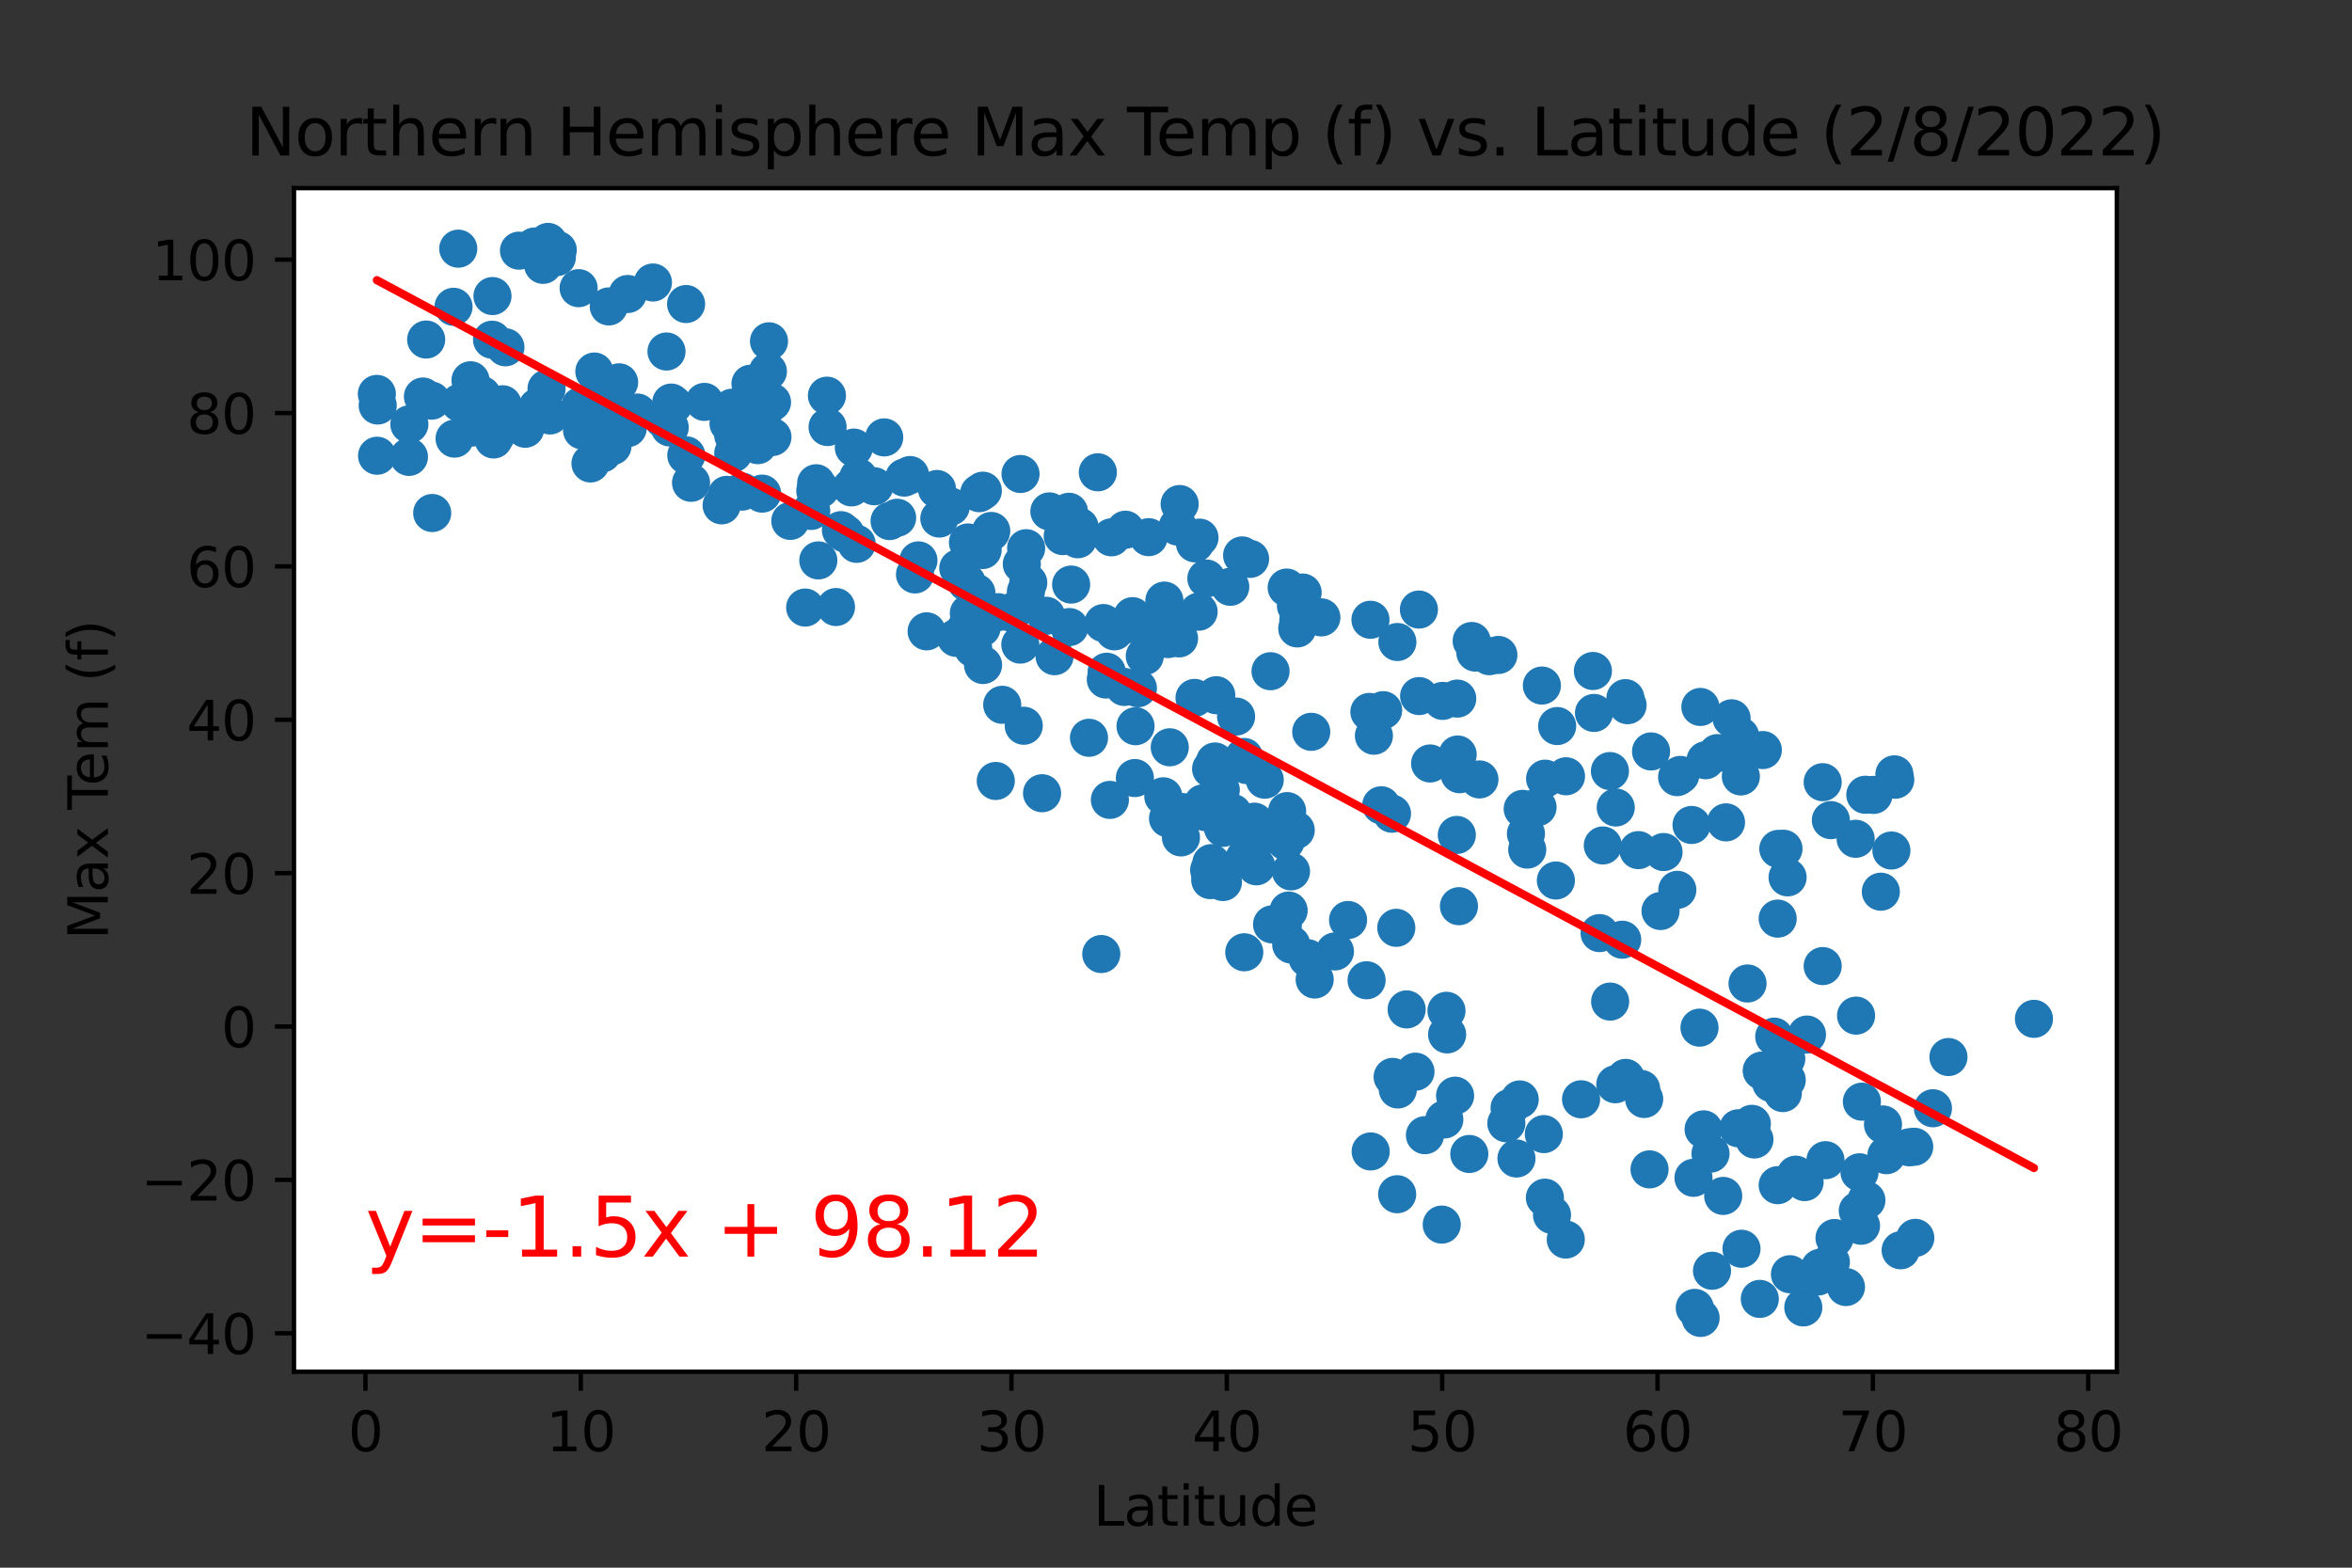 <?xml version="1.0" encoding="utf-8" standalone="no"?>
<!DOCTYPE svg PUBLIC "-//W3C//DTD SVG 1.1//EN"
  "http://www.w3.org/Graphics/SVG/1.1/DTD/svg11.dtd">
<svg xmlns:xlink="http://www.w3.org/1999/xlink" width="432pt" height="288pt" viewBox="0 0 432 288" xmlns="http://www.w3.org/2000/svg" version="1.1">
 <rect x="0" y="0" width="432" height="288" fill="#333333" stroke="none"/>
 <defs>
  <style type="text/css">*{stroke-linejoin: round; stroke-linecap: butt}</style>
 </defs>
 <g id="figure_1">
  <g id="patch_1">
   <path d="M 0 288 
L 432 288 
L 432 0 
L 0 0 
L 0 288 
z
" style="fill: none"/>
  </g>
  <g id="axes_1">
   <g id="patch_2">
    <path d="M 54 252 
L 388.8 252 
L 388.8 34.56 
L 54 34.56 
z
" style="fill: #ffffff"/>
   </g>
   <g id="PathCollection_1">
    <defs>
     <path id="ma7f2fa5a62" d="M 0 3 
C 0.796 3 1.559 2.684 2.121 2.121 
C 2.684 1.559 3 0.796 3 0 
C 3 -0.796 2.684 -1.559 2.121 -2.121 
C 1.559 -2.684 0.796 -3 0 -3 
C -0.796 -3 -1.559 -2.684 -2.121 -2.121 
C -2.684 -1.559 -3 -0.796 -3 0 
C -3 0.796 -2.684 1.559 -2.121 2.121 
C -1.559 2.684 -0.796 3 0 3 
z
" style="stroke: #1f77b4"/>
    </defs>
    <g clip-path="url(#p190551d436)">
     <use xlink:href="#ma7f2fa5a62" x="267.579" y="153.388" style="fill: #1f77b4; stroke: #1f77b4"/>
     <use xlink:href="#ma7f2fa5a62" x="107.387" y="74.874" style="fill: #1f77b4; stroke: #1f77b4"/>
     <use xlink:href="#ma7f2fa5a62" x="145.161" y="95.697" style="fill: #1f77b4; stroke: #1f77b4"/>
     <use xlink:href="#ma7f2fa5a62" x="207.299" y="114.66" style="fill: #1f77b4; stroke: #1f77b4"/>
     <use xlink:href="#ma7f2fa5a62" x="341.82" y="225.182" style="fill: #1f77b4; stroke: #1f77b4"/>
     <use xlink:href="#ma7f2fa5a62" x="108.93" y="73.353" style="fill: #1f77b4; stroke: #1f77b4"/>
     <use xlink:href="#ma7f2fa5a62" x="351.59" y="210.671" style="fill: #1f77b4; stroke: #1f77b4"/>
     <use xlink:href="#ma7f2fa5a62" x="154.456" y="97.401" style="fill: #1f77b4; stroke: #1f77b4"/>
     <use xlink:href="#ma7f2fa5a62" x="233.642" y="169.815" style="fill: #1f77b4; stroke: #1f77b4"/>
     <use xlink:href="#ma7f2fa5a62" x="342.809" y="220.491" style="fill: #1f77b4; stroke: #1f77b4"/>
     <use xlink:href="#ma7f2fa5a62" x="134.442" y="74.903" style="fill: #1f77b4; stroke: #1f77b4"/>
     <use xlink:href="#ma7f2fa5a62" x="181.945" y="97.796" style="fill: #1f77b4; stroke: #1f77b4"/>
     <use xlink:href="#ma7f2fa5a62" x="237.993" y="152.501" style="fill: #1f77b4; stroke: #1f77b4"/>
     <use xlink:href="#ma7f2fa5a62" x="88.52" y="72.592" style="fill: #1f77b4; stroke: #1f77b4"/>
     <use xlink:href="#ma7f2fa5a62" x="221.578" y="106.277" style="fill: #1f77b4; stroke: #1f77b4"/>
     <use xlink:href="#ma7f2fa5a62" x="308.042" y="142.766" style="fill: #1f77b4; stroke: #1f77b4"/>
     <use xlink:href="#ma7f2fa5a62" x="69.218" y="72.367" style="fill: #1f77b4; stroke: #1f77b4"/>
     <use xlink:href="#ma7f2fa5a62" x="153.546" y="111.518" style="fill: #1f77b4; stroke: #1f77b4"/>
     <use xlink:href="#ma7f2fa5a62" x="179.335" y="108.912" style="fill: #1f77b4; stroke: #1f77b4"/>
     <use xlink:href="#ma7f2fa5a62" x="346.488" y="212.221" style="fill: #1f77b4; stroke: #1f77b4"/>
     <use xlink:href="#ma7f2fa5a62" x="314.173" y="211.939" style="fill: #1f77b4; stroke: #1f77b4"/>
     <use xlink:href="#ma7f2fa5a62" x="373.582" y="187.172" style="fill: #1f77b4; stroke: #1f77b4"/>
     <use xlink:href="#ma7f2fa5a62" x="122.418" y="64.576" style="fill: #1f77b4; stroke: #1f77b4"/>
     <use xlink:href="#ma7f2fa5a62" x="265.285" y="205.656" style="fill: #1f77b4; stroke: #1f77b4"/>
     <use xlink:href="#ma7f2fa5a62" x="102.285" y="47.233" style="fill: #1f77b4; stroke: #1f77b4"/>
     <use xlink:href="#ma7f2fa5a62" x="315.438" y="138.356" style="fill: #1f77b4; stroke: #1f77b4"/>
     <use xlink:href="#ma7f2fa5a62" x="326.513" y="168.759" style="fill: #1f77b4; stroke: #1f77b4"/>
     <use xlink:href="#ma7f2fa5a62" x="110.631" y="83.299" style="fill: #1f77b4; stroke: #1f77b4"/>
     <use xlink:href="#ma7f2fa5a62" x="357.879" y="194.188" style="fill: #1f77b4; stroke: #1f77b4"/>
     <use xlink:href="#ma7f2fa5a62" x="328.174" y="198.4" style="fill: #1f77b4; stroke: #1f77b4"/>
     <use xlink:href="#ma7f2fa5a62" x="79.265" y="73.606" style="fill: #1f77b4; stroke: #1f77b4"/>
     <use xlink:href="#ma7f2fa5a62" x="280.513" y="156.079" style="fill: #1f77b4; stroke: #1f77b4"/>
     <use xlink:href="#ma7f2fa5a62" x="253.695" y="147.936" style="fill: #1f77b4; stroke: #1f77b4"/>
     <use xlink:href="#ma7f2fa5a62" x="222.448" y="141.244" style="fill: #1f77b4; stroke: #1f77b4"/>
     <use xlink:href="#ma7f2fa5a62" x="219.482" y="99.825" style="fill: #1f77b4; stroke: #1f77b4"/>
     <use xlink:href="#ma7f2fa5a62" x="295.701" y="141.653" style="fill: #1f77b4; stroke: #1f77b4"/>
     <use xlink:href="#ma7f2fa5a62" x="323.23" y="238.622" style="fill: #1f77b4; stroke: #1f77b4"/>
     <use xlink:href="#ma7f2fa5a62" x="92.832" y="63.801" style="fill: #1f77b4; stroke: #1f77b4"/>
     <use xlink:href="#ma7f2fa5a62" x="155.286" y="98.05" style="fill: #1f77b4; stroke: #1f77b4"/>
     <use xlink:href="#ma7f2fa5a62" x="139.979" y="90.681" style="fill: #1f77b4; stroke: #1f77b4"/>
     <use xlink:href="#ma7f2fa5a62" x="75.112" y="83.933" style="fill: #1f77b4; stroke: #1f77b4"/>
     <use xlink:href="#ma7f2fa5a62" x="313.263" y="139.666" style="fill: #1f77b4; stroke: #1f77b4"/>
     <use xlink:href="#ma7f2fa5a62" x="251.718" y="113.857" style="fill: #1f77b4; stroke: #1f77b4"/>
     <use xlink:href="#ma7f2fa5a62" x="235.619" y="170.027" style="fill: #1f77b4; stroke: #1f77b4"/>
     <use xlink:href="#ma7f2fa5a62" x="90.656" y="80.735" style="fill: #1f77b4; stroke: #1f77b4"/>
     <use xlink:href="#ma7f2fa5a62" x="222.488" y="158.559" style="fill: #1f77b4; stroke: #1f77b4"/>
     <use xlink:href="#ma7f2fa5a62" x="236.134" y="154.558" style="fill: #1f77b4; stroke: #1f77b4"/>
     <use xlink:href="#ma7f2fa5a62" x="322.241" y="209.333" style="fill: #1f77b4; stroke: #1f77b4"/>
     <use xlink:href="#ma7f2fa5a62" x="238.032" y="111.293" style="fill: #1f77b4; stroke: #1f77b4"/>
     <use xlink:href="#ma7f2fa5a62" x="348.109" y="143.245" style="fill: #1f77b4; stroke: #1f77b4"/>
     <use xlink:href="#ma7f2fa5a62" x="298.549" y="128.255" style="fill: #1f77b4; stroke: #1f77b4"/>
     <use xlink:href="#ma7f2fa5a62" x="91.131" y="79.918" style="fill: #1f77b4; stroke: #1f77b4"/>
     <use xlink:href="#ma7f2fa5a62" x="148.997" y="93.865" style="fill: #1f77b4; stroke: #1f77b4"/>
     <use xlink:href="#ma7f2fa5a62" x="297.956" y="172.633" style="fill: #1f77b4; stroke: #1f77b4"/>
     <use xlink:href="#ma7f2fa5a62" x="126.056" y="83.651" style="fill: #1f77b4; stroke: #1f77b4"/>
     <use xlink:href="#ma7f2fa5a62" x="204.135" y="98.712" style="fill: #1f77b4; stroke: #1f77b4"/>
     <use xlink:href="#ma7f2fa5a62" x="290.401" y="201.951" style="fill: #1f77b4; stroke: #1f77b4"/>
     <use xlink:href="#ma7f2fa5a62" x="256.464" y="170.449" style="fill: #1f77b4; stroke: #1f77b4"/>
     <use xlink:href="#ma7f2fa5a62" x="334.78" y="143.696" style="fill: #1f77b4; stroke: #1f77b4"/>
     <use xlink:href="#ma7f2fa5a62" x="147.89" y="111.617" style="fill: #1f77b4; stroke: #1f77b4"/>
     <use xlink:href="#ma7f2fa5a62" x="182.064" y="97.542" style="fill: #1f77b4; stroke: #1f77b4"/>
     <use xlink:href="#ma7f2fa5a62" x="252.351" y="135.158" style="fill: #1f77b4; stroke: #1f77b4"/>
     <use xlink:href="#ma7f2fa5a62" x="152.004" y="78.453" style="fill: #1f77b4; stroke: #1f77b4"/>
     <use xlink:href="#ma7f2fa5a62" x="310.692" y="151.557" style="fill: #1f77b4; stroke: #1f77b4"/>
     <use xlink:href="#ma7f2fa5a62" x="86.622" y="78.551" style="fill: #1f77b4; stroke: #1f77b4"/>
     <use xlink:href="#ma7f2fa5a62" x="340.911" y="186.58" style="fill: #1f77b4; stroke: #1f77b4"/>
     <use xlink:href="#ma7f2fa5a62" x="140.098" y="76.072" style="fill: #1f77b4; stroke: #1f77b4"/>
     <use xlink:href="#ma7f2fa5a62" x="196.343" y="94.02" style="fill: #1f77b4; stroke: #1f77b4"/>
     <use xlink:href="#ma7f2fa5a62" x="267.658" y="128.339" style="fill: #1f77b4; stroke: #1f77b4"/>
     <use xlink:href="#ma7f2fa5a62" x="280.275" y="153.163" style="fill: #1f77b4; stroke: #1f77b4"/>
     <use xlink:href="#ma7f2fa5a62" x="88.402" y="76.523" style="fill: #1f77b4; stroke: #1f77b4"/>
     <use xlink:href="#ma7f2fa5a62" x="134.679" y="83.271" style="fill: #1f77b4; stroke: #1f77b4"/>
     <use xlink:href="#ma7f2fa5a62" x="101.019" y="76.325" style="fill: #1f77b4; stroke: #1f77b4"/>
     <use xlink:href="#ma7f2fa5a62" x="214.537" y="150.345" style="fill: #1f77b4; stroke: #1f77b4"/>
     <use xlink:href="#ma7f2fa5a62" x="314.449" y="233.452" style="fill: #1f77b4; stroke: #1f77b4"/>
     <use xlink:href="#ma7f2fa5a62" x="265.68" y="185.693" style="fill: #1f77b4; stroke: #1f77b4"/>
     <use xlink:href="#ma7f2fa5a62" x="341.227" y="222.421" style="fill: #1f77b4; stroke: #1f77b4"/>
     <use xlink:href="#ma7f2fa5a62" x="213.667" y="146.288" style="fill: #1f77b4; stroke: #1f77b4"/>
     <use xlink:href="#ma7f2fa5a62" x="185.584" y="112.532" style="fill: #1f77b4; stroke: #1f77b4"/>
     <use xlink:href="#ma7f2fa5a62" x="308.081" y="163.476" style="fill: #1f77b4; stroke: #1f77b4"/>
     <use xlink:href="#ma7f2fa5a62" x="112.49" y="81.947" style="fill: #1f77b4; stroke: #1f77b4"/>
     <use xlink:href="#ma7f2fa5a62" x="222.29" y="161.686" style="fill: #1f77b4; stroke: #1f77b4"/>
     <use xlink:href="#ma7f2fa5a62" x="136.301" y="90.315" style="fill: #1f77b4; stroke: #1f77b4"/>
     <use xlink:href="#ma7f2fa5a62" x="94.967" y="76.861" style="fill: #1f77b4; stroke: #1f77b4"/>
     <use xlink:href="#ma7f2fa5a62" x="260.657" y="127.874" style="fill: #1f77b4; stroke: #1f77b4"/>
     <use xlink:href="#ma7f2fa5a62" x="264.81" y="224.971" style="fill: #1f77b4; stroke: #1f77b4"/>
     <use xlink:href="#ma7f2fa5a62" x="355.031" y="203.599" style="fill: #1f77b4; stroke: #1f77b4"/>
     <use xlink:href="#ma7f2fa5a62" x="339.052" y="236.439" style="fill: #1f77b4; stroke: #1f77b4"/>
     <use xlink:href="#ma7f2fa5a62" x="170.198" y="115.984" style="fill: #1f77b4; stroke: #1f77b4"/>
     <use xlink:href="#ma7f2fa5a62" x="177.555" y="107.01" style="fill: #1f77b4; stroke: #1f77b4"/>
     <use xlink:href="#ma7f2fa5a62" x="325.88" y="190.441" style="fill: #1f77b4; stroke: #1f77b4"/>
     <use xlink:href="#ma7f2fa5a62" x="149.749" y="90.188" style="fill: #1f77b4; stroke: #1f77b4"/>
     <use xlink:href="#ma7f2fa5a62" x="109.444" y="80.355" style="fill: #1f77b4; stroke: #1f77b4"/>
     <use xlink:href="#ma7f2fa5a62" x="303.256" y="138.046" style="fill: #1f77b4; stroke: #1f77b4"/>
     <use xlink:href="#ma7f2fa5a62" x="188.472" y="100.712" style="fill: #1f77b4; stroke: #1f77b4"/>
     <use xlink:href="#ma7f2fa5a62" x="321.253" y="137.891" style="fill: #1f77b4; stroke: #1f77b4"/>
     <use xlink:href="#ma7f2fa5a62" x="345.855" y="206.572" style="fill: #1f77b4; stroke: #1f77b4"/>
     <use xlink:href="#ma7f2fa5a62" x="156.394" y="89.54" style="fill: #1f77b4; stroke: #1f77b4"/>
     <use xlink:href="#ma7f2fa5a62" x="198.281" y="96.782" style="fill: #1f77b4; stroke: #1f77b4"/>
     <use xlink:href="#ma7f2fa5a62" x="167.152" y="87.272" style="fill: #1f77b4; stroke: #1f77b4"/>
     <use xlink:href="#ma7f2fa5a62" x="77.683" y="72.846" style="fill: #1f77b4; stroke: #1f77b4"/>
     <use xlink:href="#ma7f2fa5a62" x="222.369" y="161.193" style="fill: #1f77b4; stroke: #1f77b4"/>
     <use xlink:href="#ma7f2fa5a62" x="69.376" y="74.494" style="fill: #1f77b4; stroke: #1f77b4"/>
     <use xlink:href="#ma7f2fa5a62" x="211.967" y="114.519" style="fill: #1f77b4; stroke: #1f77b4"/>
     <use xlink:href="#ma7f2fa5a62" x="106.913" y="79.059" style="fill: #1f77b4; stroke: #1f77b4"/>
     <use xlink:href="#ma7f2fa5a62" x="223.16" y="139.892" style="fill: #1f77b4; stroke: #1f77b4"/>
     <use xlink:href="#ma7f2fa5a62" x="208.446" y="142.935" style="fill: #1f77b4; stroke: #1f77b4"/>
     <use xlink:href="#ma7f2fa5a62" x="264.968" y="128.762" style="fill: #1f77b4; stroke: #1f77b4"/>
     <use xlink:href="#ma7f2fa5a62" x="241.473" y="179.945" style="fill: #1f77b4; stroke: #1f77b4"/>
     <use xlink:href="#ma7f2fa5a62" x="336.955" y="227.436" style="fill: #1f77b4; stroke: #1f77b4"/>
     <use xlink:href="#ma7f2fa5a62" x="308.635" y="142.357" style="fill: #1f77b4; stroke: #1f77b4"/>
     <use xlink:href="#ma7f2fa5a62" x="323.665" y="196.724" style="fill: #1f77b4; stroke: #1f77b4"/>
     <use xlink:href="#ma7f2fa5a62" x="168.062" y="105.53" style="fill: #1f77b4; stroke: #1f77b4"/>
     <use xlink:href="#ma7f2fa5a62" x="236.411" y="149.007" style="fill: #1f77b4; stroke: #1f77b4"/>
     <use xlink:href="#ma7f2fa5a62" x="321.767" y="206.459" style="fill: #1f77b4; stroke: #1f77b4"/>
     <use xlink:href="#ma7f2fa5a62" x="179.849" y="90.597" style="fill: #1f77b4; stroke: #1f77b4"/>
     <use xlink:href="#ma7f2fa5a62" x="319.275" y="207.276" style="fill: #1f77b4; stroke: #1f77b4"/>
     <use xlink:href="#ma7f2fa5a62" x="86.424" y="69.859" style="fill: #1f77b4; stroke: #1f77b4"/>
     <use xlink:href="#ma7f2fa5a62" x="215.289" y="114.026" style="fill: #1f77b4; stroke: #1f77b4"/>
     <use xlink:href="#ma7f2fa5a62" x="251.52" y="130.791" style="fill: #1f77b4; stroke: #1f77b4"/>
     <use xlink:href="#ma7f2fa5a62" x="255.673" y="149.486" style="fill: #1f77b4; stroke: #1f77b4"/>
     <use xlink:href="#ma7f2fa5a62" x="217.148" y="149.176" style="fill: #1f77b4; stroke: #1f77b4"/>
     <use xlink:href="#ma7f2fa5a62" x="238.27" y="115.449" style="fill: #1f77b4; stroke: #1f77b4"/>
     <use xlink:href="#ma7f2fa5a62" x="228.5" y="139.061" style="fill: #1f77b4; stroke: #1f77b4"/>
     <use xlink:href="#ma7f2fa5a62" x="100.386" y="71.409" style="fill: #1f77b4; stroke: #1f77b4"/>
     <use xlink:href="#ma7f2fa5a62" x="182.895" y="143.47" style="fill: #1f77b4; stroke: #1f77b4"/>
     <use xlink:href="#ma7f2fa5a62" x="196.738" y="107.39" style="fill: #1f77b4; stroke: #1f77b4"/>
     <use xlink:href="#ma7f2fa5a62" x="187.681" y="103.629" style="fill: #1f77b4; stroke: #1f77b4"/>
     <use xlink:href="#ma7f2fa5a62" x="319.868" y="229.409" style="fill: #1f77b4; stroke: #1f77b4"/>
     <use xlink:href="#ma7f2fa5a62" x="325.327" y="198.964" style="fill: #1f77b4; stroke: #1f77b4"/>
     <use xlink:href="#ma7f2fa5a62" x="334.266" y="232.917" style="fill: #1f77b4; stroke: #1f77b4"/>
     <use xlink:href="#ma7f2fa5a62" x="220.154" y="112.377" style="fill: #1f77b4; stroke: #1f77b4"/>
     <use xlink:href="#ma7f2fa5a62" x="347.397" y="156.248" style="fill: #1f77b4; stroke: #1f77b4"/>
     <use xlink:href="#ma7f2fa5a62" x="283.756" y="220.026" style="fill: #1f77b4; stroke: #1f77b4"/>
     <use xlink:href="#ma7f2fa5a62" x="287.593" y="227.718" style="fill: #1f77b4; stroke: #1f77b4"/>
     <use xlink:href="#ma7f2fa5a62" x="172.532" y="95.26" style="fill: #1f77b4; stroke: #1f77b4"/>
     <use xlink:href="#ma7f2fa5a62" x="300.922" y="156.178" style="fill: #1f77b4; stroke: #1f77b4"/>
     <use xlink:href="#ma7f2fa5a62" x="180.561" y="122.169" style="fill: #1f77b4; stroke: #1f77b4"/>
     <use xlink:href="#ma7f2fa5a62" x="196.422" y="115.195" style="fill: #1f77b4; stroke: #1f77b4"/>
     <use xlink:href="#ma7f2fa5a62" x="180.522" y="90.146" style="fill: #1f77b4; stroke: #1f77b4"/>
     <use xlink:href="#ma7f2fa5a62" x="298.944" y="129.551" style="fill: #1f77b4; stroke: #1f77b4"/>
     <use xlink:href="#ma7f2fa5a62" x="236.331" y="107.94" style="fill: #1f77b4; stroke: #1f77b4"/>
     <use xlink:href="#ma7f2fa5a62" x="305.55" y="156.53" style="fill: #1f77b4; stroke: #1f77b4"/>
     <use xlink:href="#ma7f2fa5a62" x="220.312" y="98.768" style="fill: #1f77b4; stroke: #1f77b4"/>
     <use xlink:href="#ma7f2fa5a62" x="204.689" y="115.984" style="fill: #1f77b4; stroke: #1f77b4"/>
     <use xlink:href="#ma7f2fa5a62" x="229.845" y="157.009" style="fill: #1f77b4; stroke: #1f77b4"/>
     <use xlink:href="#ma7f2fa5a62" x="287.632" y="142.611" style="fill: #1f77b4; stroke: #1f77b4"/>
     <use xlink:href="#ma7f2fa5a62" x="168.695" y="102.952" style="fill: #1f77b4; stroke: #1f77b4"/>
     <use xlink:href="#ma7f2fa5a62" x="129.379" y="73.832" style="fill: #1f77b4; stroke: #1f77b4"/>
     <use xlink:href="#ma7f2fa5a62" x="214.854" y="137.285" style="fill: #1f77b4; stroke: #1f77b4"/>
     <use xlink:href="#ma7f2fa5a62" x="273.551" y="120.549" style="fill: #1f77b4; stroke: #1f77b4"/>
     <use xlink:href="#ma7f2fa5a62" x="123.011" y="78.523" style="fill: #1f77b4; stroke: #1f77b4"/>
     <use xlink:href="#ma7f2fa5a62" x="350.68" y="210.77" style="fill: #1f77b4; stroke: #1f77b4"/>
     <use xlink:href="#ma7f2fa5a62" x="115.298" y="78.65" style="fill: #1f77b4; stroke: #1f77b4"/>
     <use xlink:href="#ma7f2fa5a62" x="301.99" y="201.894" style="fill: #1f77b4; stroke: #1f77b4"/>
     <use xlink:href="#ma7f2fa5a62" x="184.081" y="129.481" style="fill: #1f77b4; stroke: #1f77b4"/>
     <use xlink:href="#ma7f2fa5a62" x="141.799" y="73.888" style="fill: #1f77b4; stroke: #1f77b4"/>
     <use xlink:href="#ma7f2fa5a62" x="157.66" y="87.681" style="fill: #1f77b4; stroke: #1f77b4"/>
     <use xlink:href="#ma7f2fa5a62" x="98.171" y="45.289" style="fill: #1f77b4; stroke: #1f77b4"/>
     <use xlink:href="#ma7f2fa5a62" x="341.979" y="202.387" style="fill: #1f77b4; stroke: #1f77b4"/>
     <use xlink:href="#ma7f2fa5a62" x="203.858" y="146.95" style="fill: #1f77b4; stroke: #1f77b4"/>
     <use xlink:href="#ma7f2fa5a62" x="226.443" y="149.359" style="fill: #1f77b4; stroke: #1f77b4"/>
     <use xlink:href="#ma7f2fa5a62" x="268.093" y="142.23" style="fill: #1f77b4; stroke: #1f77b4"/>
     <use xlink:href="#ma7f2fa5a62" x="187.522" y="111.321" style="fill: #1f77b4; stroke: #1f77b4"/>
     <use xlink:href="#ma7f2fa5a62" x="265.799" y="190.032" style="fill: #1f77b4; stroke: #1f77b4"/>
     <use xlink:href="#ma7f2fa5a62" x="162.406" y="80.355" style="fill: #1f77b4; stroke: #1f77b4"/>
     <use xlink:href="#ma7f2fa5a62" x="208.565" y="133.411" style="fill: #1f77b4; stroke: #1f77b4"/>
     <use xlink:href="#ma7f2fa5a62" x="113.399" y="74.297" style="fill: #1f77b4; stroke: #1f77b4"/>
     <use xlink:href="#ma7f2fa5a62" x="230.754" y="159.15" style="fill: #1f77b4; stroke: #1f77b4"/>
     <use xlink:href="#ma7f2fa5a62" x="222.092" y="159.827" style="fill: #1f77b4; stroke: #1f77b4"/>
     <use xlink:href="#ma7f2fa5a62" x="312.353" y="242.116" style="fill: #1f77b4; stroke: #1f77b4"/>
     <use xlink:href="#ma7f2fa5a62" x="98.725" y="74.776" style="fill: #1f77b4; stroke: #1f77b4"/>
     <use xlink:href="#ma7f2fa5a62" x="312.314" y="129.875" style="fill: #1f77b4; stroke: #1f77b4"/>
     <use xlink:href="#ma7f2fa5a62" x="200.021" y="135.538" style="fill: #1f77b4; stroke: #1f77b4"/>
     <use xlink:href="#ma7f2fa5a62" x="84.446" y="73.987" style="fill: #1f77b4; stroke: #1f77b4"/>
     <use xlink:href="#ma7f2fa5a62" x="334.622" y="233.086" style="fill: #1f77b4; stroke: #1f77b4"/>
     <use xlink:href="#ma7f2fa5a62" x="224.624" y="162.039" style="fill: #1f77b4; stroke: #1f77b4"/>
     <use xlink:href="#ma7f2fa5a62" x="216.317" y="96.739" style="fill: #1f77b4; stroke: #1f77b4"/>
     <use xlink:href="#ma7f2fa5a62" x="267.737" y="138.61" style="fill: #1f77b4; stroke: #1f77b4"/>
     <use xlink:href="#ma7f2fa5a62" x="238.467" y="113.955" style="fill: #1f77b4; stroke: #1f77b4"/>
     <use xlink:href="#ma7f2fa5a62" x="349.098" y="229.69" style="fill: #1f77b4; stroke: #1f77b4"/>
     <use xlink:href="#ma7f2fa5a62" x="232.218" y="153.459" style="fill: #1f77b4; stroke: #1f77b4"/>
     <use xlink:href="#ma7f2fa5a62" x="96.47" y="78.763" style="fill: #1f77b4; stroke: #1f77b4"/>
     <use xlink:href="#ma7f2fa5a62" x="227.036" y="131.636" style="fill: #1f77b4; stroke: #1f77b4"/>
     <use xlink:href="#ma7f2fa5a62" x="283.202" y="125.944" style="fill: #1f77b4; stroke: #1f77b4"/>
     <use xlink:href="#ma7f2fa5a62" x="91.012" y="77.368" style="fill: #1f77b4; stroke: #1f77b4"/>
     <use xlink:href="#ma7f2fa5a62" x="223.397" y="127.719" style="fill: #1f77b4; stroke: #1f77b4"/>
     <use xlink:href="#ma7f2fa5a62" x="150.659" y="89.836" style="fill: #1f77b4; stroke: #1f77b4"/>
     <use xlink:href="#ma7f2fa5a62" x="126.017" y="55.855" style="fill: #1f77b4; stroke: #1f77b4"/>
     <use xlink:href="#ma7f2fa5a62" x="345.459" y="163.814" style="fill: #1f77b4; stroke: #1f77b4"/>
     <use xlink:href="#ma7f2fa5a62" x="109.167" y="68.253" style="fill: #1f77b4; stroke: #1f77b4"/>
     <use xlink:href="#ma7f2fa5a62" x="228.974" y="140.554" style="fill: #1f77b4; stroke: #1f77b4"/>
     <use xlink:href="#ma7f2fa5a62" x="327.463" y="200.81" style="fill: #1f77b4; stroke: #1f77b4"/>
     <use xlink:href="#ma7f2fa5a62" x="229.766" y="151.261" style="fill: #1f77b4; stroke: #1f77b4"/>
     <use xlink:href="#ma7f2fa5a62" x="267.262" y="201.289" style="fill: #1f77b4; stroke: #1f77b4"/>
     <use xlink:href="#ma7f2fa5a62" x="141.047" y="68.239" style="fill: #1f77b4; stroke: #1f77b4"/>
     <use xlink:href="#ma7f2fa5a62" x="191.399" y="145.724" style="fill: #1f77b4; stroke: #1f77b4"/>
     <use xlink:href="#ma7f2fa5a62" x="275.212" y="120.323" style="fill: #1f77b4; stroke: #1f77b4"/>
     <use xlink:href="#ma7f2fa5a62" x="304.996" y="167.364" style="fill: #1f77b4; stroke: #1f77b4"/>
     <use xlink:href="#ma7f2fa5a62" x="113.281" y="77.509" style="fill: #1f77b4; stroke: #1f77b4"/>
     <use xlink:href="#ma7f2fa5a62" x="225.968" y="107.799" style="fill: #1f77b4; stroke: #1f77b4"/>
     <use xlink:href="#ma7f2fa5a62" x="99.753" y="48.656" style="fill: #1f77b4; stroke: #1f77b4"/>
     <use xlink:href="#ma7f2fa5a62" x="141.245" y="62.702" style="fill: #1f77b4; stroke: #1f77b4"/>
     <use xlink:href="#ma7f2fa5a62" x="347.951" y="142.259" style="fill: #1f77b4; stroke: #1f77b4"/>
     <use xlink:href="#ma7f2fa5a62" x="335.294" y="213.137" style="fill: #1f77b4; stroke: #1f77b4"/>
     <use xlink:href="#ma7f2fa5a62" x="180.166" y="99.909" style="fill: #1f77b4; stroke: #1f77b4"/>
     <use xlink:href="#ma7f2fa5a62" x="210.978" y="98.684" style="fill: #1f77b4; stroke: #1f77b4"/>
     <use xlink:href="#ma7f2fa5a62" x="177.951" y="112.659" style="fill: #1f77b4; stroke: #1f77b4"/>
     <use xlink:href="#ma7f2fa5a62" x="156.829" y="82.228" style="fill: #1f77b4; stroke: #1f77b4"/>
     <use xlink:href="#ma7f2fa5a62" x="69.258" y="83.722" style="fill: #1f77b4; stroke: #1f77b4"/>
     <use xlink:href="#ma7f2fa5a62" x="230.398" y="150.951" style="fill: #1f77b4; stroke: #1f77b4"/>
     <use xlink:href="#ma7f2fa5a62" x="141.878" y="80.284" style="fill: #1f77b4; stroke: #1f77b4"/>
     <use xlink:href="#ma7f2fa5a62" x="245.191" y="174.788" style="fill: #1f77b4; stroke: #1f77b4"/>
     <use xlink:href="#ma7f2fa5a62" x="175.617" y="117.181" style="fill: #1f77b4; stroke: #1f77b4"/>
     <use xlink:href="#ma7f2fa5a62" x="323.586" y="196.696" style="fill: #1f77b4; stroke: #1f77b4"/>
     <use xlink:href="#ma7f2fa5a62" x="138.16" y="71.07" style="fill: #1f77b4; stroke: #1f77b4"/>
     <use xlink:href="#ma7f2fa5a62" x="206.706" y="97.317" style="fill: #1f77b4; stroke: #1f77b4"/>
     <use xlink:href="#ma7f2fa5a62" x="220.945" y="147.584" style="fill: #1f77b4; stroke: #1f77b4"/>
     <use xlink:href="#ma7f2fa5a62" x="326.513" y="217.73" style="fill: #1f77b4; stroke: #1f77b4"/>
     <use xlink:href="#ma7f2fa5a62" x="277.269" y="203.543" style="fill: #1f77b4; stroke: #1f77b4"/>
     <use xlink:href="#ma7f2fa5a62" x="240.168" y="176.028" style="fill: #1f77b4; stroke: #1f77b4"/>
     <use xlink:href="#ma7f2fa5a62" x="269.873" y="211.996" style="fill: #1f77b4; stroke: #1f77b4"/>
     <use xlink:href="#ma7f2fa5a62" x="283.558" y="208.347" style="fill: #1f77b4; stroke: #1f77b4"/>
     <use xlink:href="#ma7f2fa5a62" x="328.768" y="234.086" style="fill: #1f77b4; stroke: #1f77b4"/>
     <use xlink:href="#ma7f2fa5a62" x="219.403" y="128.213" style="fill: #1f77b4; stroke: #1f77b4"/>
     <use xlink:href="#ma7f2fa5a62" x="203.265" y="123.408" style="fill: #1f77b4; stroke: #1f77b4"/>
     <use xlink:href="#ma7f2fa5a62" x="317.02" y="151.078" style="fill: #1f77b4; stroke: #1f77b4"/>
     <use xlink:href="#ma7f2fa5a62" x="224.624" y="152.092" style="fill: #1f77b4; stroke: #1f77b4"/>
     <use xlink:href="#ma7f2fa5a62" x="298.589" y="198.02" style="fill: #1f77b4; stroke: #1f77b4"/>
     <use xlink:href="#ma7f2fa5a62" x="187.443" y="87.075" style="fill: #1f77b4; stroke: #1f77b4"/>
     <use xlink:href="#ma7f2fa5a62" x="320.976" y="180.677" style="fill: #1f77b4; stroke: #1f77b4"/>
     <use xlink:href="#ma7f2fa5a62" x="209" y="126.437" style="fill: #1f77b4; stroke: #1f77b4"/>
     <use xlink:href="#ma7f2fa5a62" x="121.824" y="77.002" style="fill: #1f77b4; stroke: #1f77b4"/>
     <use xlink:href="#ma7f2fa5a62" x="282.411" y="148.288" style="fill: #1f77b4; stroke: #1f77b4"/>
     <use xlink:href="#ma7f2fa5a62" x="216.911" y="153.839" style="fill: #1f77b4; stroke: #1f77b4"/>
     <use xlink:href="#ma7f2fa5a62" x="326.988" y="196.527" style="fill: #1f77b4; stroke: #1f77b4"/>
     <use xlink:href="#ma7f2fa5a62" x="113.716" y="70.239" style="fill: #1f77b4; stroke: #1f77b4"/>
     <use xlink:href="#ma7f2fa5a62" x="340.832" y="154.093" style="fill: #1f77b4; stroke: #1f77b4"/>
     <use xlink:href="#ma7f2fa5a62" x="336.283" y="150.669" style="fill: #1f77b4; stroke: #1f77b4"/>
     <use xlink:href="#ma7f2fa5a62" x="100.663" y="44.444" style="fill: #1f77b4; stroke: #1f77b4"/>
     <use xlink:href="#ma7f2fa5a62" x="239.258" y="108.855" style="fill: #1f77b4; stroke: #1f77b4"/>
     <use xlink:href="#ma7f2fa5a62" x="195.196" y="98.486" style="fill: #1f77b4; stroke: #1f77b4"/>
     <use xlink:href="#ma7f2fa5a62" x="242.7" y="113.42" style="fill: #1f77b4; stroke: #1f77b4"/>
     <use xlink:href="#ma7f2fa5a62" x="301.436" y="200.049" style="fill: #1f77b4; stroke: #1f77b4"/>
     <use xlink:href="#ma7f2fa5a62" x="139.188" y="81.778" style="fill: #1f77b4; stroke: #1f77b4"/>
     <use xlink:href="#ma7f2fa5a62" x="327.581" y="155.924" style="fill: #1f77b4; stroke: #1f77b4"/>
     <use xlink:href="#ma7f2fa5a62" x="256.741" y="200.147" style="fill: #1f77b4; stroke: #1f77b4"/>
     <use xlink:href="#ma7f2fa5a62" x="228.5" y="152.05" style="fill: #1f77b4; stroke: #1f77b4"/>
     <use xlink:href="#ma7f2fa5a62" x="240.841" y="134.44" style="fill: #1f77b4; stroke: #1f77b4"/>
     <use xlink:href="#ma7f2fa5a62" x="318.049" y="131.96" style="fill: #1f77b4; stroke: #1f77b4"/>
     <use xlink:href="#ma7f2fa5a62" x="251.006" y="180.086" style="fill: #1f77b4; stroke: #1f77b4"/>
     <use xlink:href="#ma7f2fa5a62" x="111.817" y="56.292" style="fill: #1f77b4; stroke: #1f77b4"/>
     <use xlink:href="#ma7f2fa5a62" x="79.383" y="94.246" style="fill: #1f77b4; stroke: #1f77b4"/>
     <use xlink:href="#ma7f2fa5a62" x="163.395" y="95.725" style="fill: #1f77b4; stroke: #1f77b4"/>
     <use xlink:href="#ma7f2fa5a62" x="126.927" y="88.695" style="fill: #1f77b4; stroke: #1f77b4"/>
     <use xlink:href="#ma7f2fa5a62" x="247.604" y="169.012" style="fill: #1f77b4; stroke: #1f77b4"/>
     <use xlink:href="#ma7f2fa5a62" x="331.457" y="217.166" style="fill: #1f77b4; stroke: #1f77b4"/>
     <use xlink:href="#ma7f2fa5a62" x="202.276" y="175.267" style="fill: #1f77b4; stroke: #1f77b4"/>
     <use xlink:href="#ma7f2fa5a62" x="302.979" y="214.827" style="fill: #1f77b4; stroke: #1f77b4"/>
     <use xlink:href="#ma7f2fa5a62" x="123.288" y="73.959" style="fill: #1f77b4; stroke: #1f77b4"/>
     <use xlink:href="#ma7f2fa5a62" x="151.885" y="72.691" style="fill: #1f77b4; stroke: #1f77b4"/>
     <use xlink:href="#ma7f2fa5a62" x="206.508" y="126.198" style="fill: #1f77b4; stroke: #1f77b4"/>
     <use xlink:href="#ma7f2fa5a62" x="278.535" y="212.827" style="fill: #1f77b4; stroke: #1f77b4"/>
     <use xlink:href="#ma7f2fa5a62" x="228.935" y="157.192" style="fill: #1f77b4; stroke: #1f77b4"/>
     <use xlink:href="#ma7f2fa5a62" x="213.865" y="110.335" style="fill: #1f77b4; stroke: #1f77b4"/>
     <use xlink:href="#ma7f2fa5a62" x="208.011" y="113.194" style="fill: #1f77b4; stroke: #1f77b4"/>
     <use xlink:href="#ma7f2fa5a62" x="296.769" y="148.345" style="fill: #1f77b4; stroke: #1f77b4"/>
     <use xlink:href="#ma7f2fa5a62" x="329.836" y="215.799" style="fill: #1f77b4; stroke: #1f77b4"/>
     <use xlink:href="#ma7f2fa5a62" x="172.097" y="89.836" style="fill: #1f77b4; stroke: #1f77b4"/>
     <use xlink:href="#ma7f2fa5a62" x="177.278" y="115.66" style="fill: #1f77b4; stroke: #1f77b4"/>
     <use xlink:href="#ma7f2fa5a62" x="221.42" y="149.204" style="fill: #1f77b4; stroke: #1f77b4"/>
     <use xlink:href="#ma7f2fa5a62" x="78.276" y="62.378" style="fill: #1f77b4; stroke: #1f77b4"/>
     <use xlink:href="#ma7f2fa5a62" x="91.329" y="77.509" style="fill: #1f77b4; stroke: #1f77b4"/>
     <use xlink:href="#ma7f2fa5a62" x="102.443" y="45.937" style="fill: #1f77b4; stroke: #1f77b4"/>
     <use xlink:href="#ma7f2fa5a62" x="203.107" y="124.831" style="fill: #1f77b4; stroke: #1f77b4"/>
     <use xlink:href="#ma7f2fa5a62" x="202.671" y="114.462" style="fill: #1f77b4; stroke: #1f77b4"/>
     <use xlink:href="#ma7f2fa5a62" x="84.169" y="45.683" style="fill: #1f77b4; stroke: #1f77b4"/>
     <use xlink:href="#ma7f2fa5a62" x="254.051" y="130.467" style="fill: #1f77b4; stroke: #1f77b4"/>
     <use xlink:href="#ma7f2fa5a62" x="228.539" y="157.756" style="fill: #1f77b4; stroke: #1f77b4"/>
     <use xlink:href="#ma7f2fa5a62" x="286.011" y="133.383" style="fill: #1f77b4; stroke: #1f77b4"/>
     <use xlink:href="#ma7f2fa5a62" x="328.095" y="194.498" style="fill: #1f77b4; stroke: #1f77b4"/>
     <use xlink:href="#ma7f2fa5a62" x="256.622" y="219.392" style="fill: #1f77b4; stroke: #1f77b4"/>
     <use xlink:href="#ma7f2fa5a62" x="214.537" y="117.407" style="fill: #1f77b4; stroke: #1f77b4"/>
     <use xlink:href="#ma7f2fa5a62" x="108.455" y="85.145" style="fill: #1f77b4; stroke: #1f77b4"/>
     <use xlink:href="#ma7f2fa5a62" x="285.773" y="161.757" style="fill: #1f77b4; stroke: #1f77b4"/>
     <use xlink:href="#ma7f2fa5a62" x="328.333" y="161.179" style="fill: #1f77b4; stroke: #1f77b4"/>
     <use xlink:href="#ma7f2fa5a62" x="237.122" y="160.08" style="fill: #1f77b4; stroke: #1f77b4"/>
     <use xlink:href="#ma7f2fa5a62" x="292.774" y="130.974" style="fill: #1f77b4; stroke: #1f77b4"/>
     <use xlink:href="#ma7f2fa5a62" x="262.674" y="140.258" style="fill: #1f77b4; stroke: #1f77b4"/>
     <use xlink:href="#ma7f2fa5a62" x="197.965" y="99.064" style="fill: #1f77b4; stroke: #1f77b4"/>
     <use xlink:href="#ma7f2fa5a62" x="334.78" y="177.479" style="fill: #1f77b4; stroke: #1f77b4"/>
     <use xlink:href="#ma7f2fa5a62" x="336.283" y="231.846" style="fill: #1f77b4; stroke: #1f77b4"/>
     <use xlink:href="#ma7f2fa5a62" x="188.867" y="107.052" style="fill: #1f77b4; stroke: #1f77b4"/>
     <use xlink:href="#ma7f2fa5a62" x="166.085" y="87.737" style="fill: #1f77b4; stroke: #1f77b4"/>
     <use xlink:href="#ma7f2fa5a62" x="270.308" y="117.759" style="fill: #1f77b4; stroke: #1f77b4"/>
     <use xlink:href="#ma7f2fa5a62" x="259.984" y="196.879" style="fill: #1f77b4; stroke: #1f77b4"/>
     <use xlink:href="#ma7f2fa5a62" x="180.284" y="115.35" style="fill: #1f77b4; stroke: #1f77b4"/>
     <use xlink:href="#ma7f2fa5a62" x="283.796" y="143.048" style="fill: #1f77b4; stroke: #1f77b4"/>
     <use xlink:href="#ma7f2fa5a62" x="134.679" y="79.974" style="fill: #1f77b4; stroke: #1f77b4"/>
     <use xlink:href="#ma7f2fa5a62" x="228.144" y="102.037" style="fill: #1f77b4; stroke: #1f77b4"/>
     <use xlink:href="#ma7f2fa5a62" x="83.299" y="56.362" style="fill: #1f77b4; stroke: #1f77b4"/>
     <use xlink:href="#ma7f2fa5a62" x="119.926" y="51.896" style="fill: #1f77b4; stroke: #1f77b4"/>
     <use xlink:href="#ma7f2fa5a62" x="233.365" y="123.31" style="fill: #1f77b4; stroke: #1f77b4"/>
     <use xlink:href="#ma7f2fa5a62" x="326.632" y="155.952" style="fill: #1f77b4; stroke: #1f77b4"/>
     <use xlink:href="#ma7f2fa5a62" x="174.628" y="93.062" style="fill: #1f77b4; stroke: #1f77b4"/>
     <use xlink:href="#ma7f2fa5a62" x="319.75" y="142.639" style="fill: #1f77b4; stroke: #1f77b4"/>
     <use xlink:href="#ma7f2fa5a62" x="261.725" y="208.544" style="fill: #1f77b4; stroke: #1f77b4"/>
     <use xlink:href="#ma7f2fa5a62" x="216.555" y="117.28" style="fill: #1f77b4; stroke: #1f77b4"/>
     <use xlink:href="#ma7f2fa5a62" x="256.662" y="117.942" style="fill: #1f77b4; stroke: #1f77b4"/>
     <use xlink:href="#ma7f2fa5a62" x="323.784" y="137.793" style="fill: #1f77b4; stroke: #1f77b4"/>
     <use xlink:href="#ma7f2fa5a62" x="267.974" y="166.476" style="fill: #1f77b4; stroke: #1f77b4"/>
     <use xlink:href="#ma7f2fa5a62" x="177.792" y="99.656" style="fill: #1f77b4; stroke: #1f77b4"/>
     <use xlink:href="#ma7f2fa5a62" x="180.482" y="101.05" style="fill: #1f77b4; stroke: #1f77b4"/>
     <use xlink:href="#ma7f2fa5a62" x="150.303" y="102.952" style="fill: #1f77b4; stroke: #1f77b4"/>
     <use xlink:href="#ma7f2fa5a62" x="251.757" y="211.531" style="fill: #1f77b4; stroke: #1f77b4"/>
     <use xlink:href="#ma7f2fa5a62" x="115.298" y="54.01" style="fill: #1f77b4; stroke: #1f77b4"/>
     <use xlink:href="#ma7f2fa5a62" x="106.28" y="52.939" style="fill: #1f77b4; stroke: #1f77b4"/>
     <use xlink:href="#ma7f2fa5a62" x="149.907" y="88.779" style="fill: #1f77b4; stroke: #1f77b4"/>
     <use xlink:href="#ma7f2fa5a62" x="232.297" y="143.245" style="fill: #1f77b4; stroke: #1f77b4"/>
     <use xlink:href="#ma7f2fa5a62" x="188.432" y="108.7" style="fill: #1f77b4; stroke: #1f77b4"/>
     <use xlink:href="#ma7f2fa5a62" x="123.723" y="74.325" style="fill: #1f77b4; stroke: #1f77b4"/>
     <use xlink:href="#ma7f2fa5a62" x="276.676" y="206.36" style="fill: #1f77b4; stroke: #1f77b4"/>
     <use xlink:href="#ma7f2fa5a62" x="312.155" y="188.792" style="fill: #1f77b4; stroke: #1f77b4"/>
     <use xlink:href="#ma7f2fa5a62" x="351.788" y="227.408" style="fill: #1f77b4; stroke: #1f77b4"/>
     <use xlink:href="#ma7f2fa5a62" x="333.91" y="234.509" style="fill: #1f77b4; stroke: #1f77b4"/>
     <use xlink:href="#ma7f2fa5a62" x="316.506" y="219.702" style="fill: #1f77b4; stroke: #1f77b4"/>
     <use xlink:href="#ma7f2fa5a62" x="237.162" y="173.521" style="fill: #1f77b4; stroke: #1f77b4"/>
     <use xlink:href="#ma7f2fa5a62" x="92.317" y="74.269" style="fill: #1f77b4; stroke: #1f77b4"/>
     <use xlink:href="#ma7f2fa5a62" x="192.744" y="93.95" style="fill: #1f77b4; stroke: #1f77b4"/>
     <use xlink:href="#ma7f2fa5a62" x="311.048" y="216.377" style="fill: #1f77b4; stroke: #1f77b4"/>
     <use xlink:href="#ma7f2fa5a62" x="111.738" y="81.045" style="fill: #1f77b4; stroke: #1f77b4"/>
     <use xlink:href="#ma7f2fa5a62" x="216.08" y="115.42" style="fill: #1f77b4; stroke: #1f77b4"/>
     <use xlink:href="#ma7f2fa5a62" x="295.741" y="184.002" style="fill: #1f77b4; stroke: #1f77b4"/>
     <use xlink:href="#ma7f2fa5a62" x="95.323" y="46.05" style="fill: #1f77b4; stroke: #1f77b4"/>
     <use xlink:href="#ma7f2fa5a62" x="319.631" y="135.229" style="fill: #1f77b4; stroke: #1f77b4"/>
     <use xlink:href="#ma7f2fa5a62" x="192.15" y="113.124" style="fill: #1f77b4; stroke: #1f77b4"/>
     <use xlink:href="#ma7f2fa5a62" x="344.115" y="146.034" style="fill: #1f77b4; stroke: #1f77b4"/>
     <use xlink:href="#ma7f2fa5a62" x="193.693" y="120.549" style="fill: #1f77b4; stroke: #1f77b4"/>
     <use xlink:href="#ma7f2fa5a62" x="258.363" y="185.439" style="fill: #1f77b4; stroke: #1f77b4"/>
     <use xlink:href="#ma7f2fa5a62" x="157.343" y="99.909" style="fill: #1f77b4; stroke: #1f77b4"/>
     <use xlink:href="#ma7f2fa5a62" x="210.266" y="120.52" style="fill: #1f77b4; stroke: #1f77b4"/>
     <use xlink:href="#ma7f2fa5a62" x="90.379" y="62.406" style="fill: #1f77b4; stroke: #1f77b4"/>
     <use xlink:href="#ma7f2fa5a62" x="188.037" y="133.327" style="fill: #1f77b4; stroke: #1f77b4"/>
     <use xlink:href="#ma7f2fa5a62" x="296.69" y="199.189" style="fill: #1f77b4; stroke: #1f77b4"/>
     <use xlink:href="#ma7f2fa5a62" x="279.682" y="148.598" style="fill: #1f77b4; stroke: #1f77b4"/>
     <use xlink:href="#ma7f2fa5a62" x="279.128" y="201.979" style="fill: #1f77b4; stroke: #1f77b4"/>
     <use xlink:href="#ma7f2fa5a62" x="229.607" y="102.671" style="fill: #1f77b4; stroke: #1f77b4"/>
     <use xlink:href="#ma7f2fa5a62" x="285.061" y="223.196" style="fill: #1f77b4; stroke: #1f77b4"/>
     <use xlink:href="#ma7f2fa5a62" x="183.29" y="112.462" style="fill: #1f77b4; stroke: #1f77b4"/>
     <use xlink:href="#ma7f2fa5a62" x="236.687" y="167.279" style="fill: #1f77b4; stroke: #1f77b4"/>
     <use xlink:href="#ma7f2fa5a62" x="83.497" y="80.58" style="fill: #1f77b4; stroke: #1f77b4"/>
     <use xlink:href="#ma7f2fa5a62" x="89.114" y="77.593" style="fill: #1f77b4; stroke: #1f77b4"/>
     <use xlink:href="#ma7f2fa5a62" x="117.078" y="75.79" style="fill: #1f77b4; stroke: #1f77b4"/>
     <use xlink:href="#ma7f2fa5a62" x="216.673" y="92.597" style="fill: #1f77b4; stroke: #1f77b4"/>
     <use xlink:href="#ma7f2fa5a62" x="133.809" y="77.819" style="fill: #1f77b4; stroke: #1f77b4"/>
     <use xlink:href="#ma7f2fa5a62" x="224.228" y="145.119" style="fill: #1f77b4; stroke: #1f77b4"/>
     <use xlink:href="#ma7f2fa5a62" x="341.544" y="215.363" style="fill: #1f77b4; stroke: #1f77b4"/>
     <use xlink:href="#ma7f2fa5a62" x="271.732" y="143.188" style="fill: #1f77b4; stroke: #1f77b4"/>
     <use xlink:href="#ma7f2fa5a62" x="90.458" y="54.39" style="fill: #1f77b4; stroke: #1f77b4"/>
     <use xlink:href="#ma7f2fa5a62" x="201.643" y="86.765" style="fill: #1f77b4; stroke: #1f77b4"/>
     <use xlink:href="#ma7f2fa5a62" x="294.396" y="155.318" style="fill: #1f77b4; stroke: #1f77b4"/>
     <use xlink:href="#ma7f2fa5a62" x="331.893" y="190.06" style="fill: #1f77b4; stroke: #1f77b4"/>
     <use xlink:href="#ma7f2fa5a62" x="139.426" y="71.859" style="fill: #1f77b4; stroke: #1f77b4"/>
     <use xlink:href="#ma7f2fa5a62" x="133.493" y="90.907" style="fill: #1f77b4; stroke: #1f77b4"/>
     <use xlink:href="#ma7f2fa5a62" x="164.779" y="95.119" style="fill: #1f77b4; stroke: #1f77b4"/>
     <use xlink:href="#ma7f2fa5a62" x="178.742" y="119.083" style="fill: #1f77b4; stroke: #1f77b4"/>
     <use xlink:href="#ma7f2fa5a62" x="106.596" y="74.593" style="fill: #1f77b4; stroke: #1f77b4"/>
     <use xlink:href="#ma7f2fa5a62" x="228.539" y="174.943" style="fill: #1f77b4; stroke: #1f77b4"/>
     <use xlink:href="#ma7f2fa5a62" x="160.587" y="89.329" style="fill: #1f77b4; stroke: #1f77b4"/>
     <use xlink:href="#ma7f2fa5a62" x="255.792" y="197.837" style="fill: #1f77b4; stroke: #1f77b4"/>
     <use xlink:href="#ma7f2fa5a62" x="331.22" y="240.186" style="fill: #1f77b4; stroke: #1f77b4"/>
     <use xlink:href="#ma7f2fa5a62" x="132.543" y="92.837" style="fill: #1f77b4; stroke: #1f77b4"/>
     <use xlink:href="#ma7f2fa5a62" x="187.404" y="118.421" style="fill: #1f77b4; stroke: #1f77b4"/>
     <use xlink:href="#ma7f2fa5a62" x="270.98" y="119.886" style="fill: #1f77b4; stroke: #1f77b4"/>
     <use xlink:href="#ma7f2fa5a62" x="75.191" y="77.946" style="fill: #1f77b4; stroke: #1f77b4"/>
     <use xlink:href="#ma7f2fa5a62" x="176.012" y="104.389" style="fill: #1f77b4; stroke: #1f77b4"/>
     <use xlink:href="#ma7f2fa5a62" x="213.509" y="112.885" style="fill: #1f77b4; stroke: #1f77b4"/>
     <use xlink:href="#ma7f2fa5a62" x="137.843" y="70.493" style="fill: #1f77b4; stroke: #1f77b4"/>
     <use xlink:href="#ma7f2fa5a62" x="311.285" y="240.271" style="fill: #1f77b4; stroke: #1f77b4"/>
     <use xlink:href="#ma7f2fa5a62" x="293.803" y="171.421" style="fill: #1f77b4; stroke: #1f77b4"/>
     <use xlink:href="#ma7f2fa5a62" x="110.749" y="76.297" style="fill: #1f77b4; stroke: #1f77b4"/>
     <use xlink:href="#ma7f2fa5a62" x="292.576" y="123.268" style="fill: #1f77b4; stroke: #1f77b4"/>
     <use xlink:href="#ma7f2fa5a62" x="260.617" y="111.983" style="fill: #1f77b4; stroke: #1f77b4"/>
     <use xlink:href="#ma7f2fa5a62" x="135.47" y="78.481" style="fill: #1f77b4; stroke: #1f77b4"/>
     <use xlink:href="#ma7f2fa5a62" x="342.611" y="146.006" style="fill: #1f77b4; stroke: #1f77b4"/>
     <use xlink:href="#ma7f2fa5a62" x="312.907" y="207.473" style="fill: #1f77b4; stroke: #1f77b4"/>
    </g>
   </g>
   <g id="matplotlib.axis_1">
    <g id="xtick_1">
     <g id="line2d_1">
      <defs>
       <path id="m04e4af81db" d="M 0 0 
L 0 3.5 
" style="stroke: #000000; stroke-width: 0.8"/>
      </defs>
      <g>
       <use xlink:href="#m04e4af81db" x="67.122" y="252" style="stroke: #000000; stroke-width: 0.8"/>
      </g>
     </g>
     <g id="text_1">
      <!-- 0 -->
      <g transform="translate(63.941 266.598)scale(0.1 -0.1)">
       <defs>
        <path id="DejaVuSans-30" d="M 2034 4250 
Q 1547 4250 1301 3770 
Q 1056 3291 1056 2328 
Q 1056 1369 1301 889 
Q 1547 409 2034 409 
Q 2525 409 2770 889 
Q 3016 1369 3016 2328 
Q 3016 3291 2770 3770 
Q 2525 4250 2034 4250 
z
M 2034 4750 
Q 2819 4750 3233 4129 
Q 3647 3509 3647 2328 
Q 3647 1150 3233 529 
Q 2819 -91 2034 -91 
Q 1250 -91 836 529 
Q 422 1150 422 2328 
Q 422 3509 836 4129 
Q 1250 4750 2034 4750 
z
" transform="scale(0.016)"/>
       </defs>
       <use xlink:href="#DejaVuSans-30"/>
      </g>
     </g>
    </g>
    <g id="xtick_2">
     <g id="line2d_2">
      <g>
       <use xlink:href="#m04e4af81db" x="106.675" y="252" style="stroke: #000000; stroke-width: 0.8"/>
      </g>
     </g>
     <g id="text_2">
      <!-- 10 -->
      <g transform="translate(100.313 266.598)scale(0.1 -0.1)">
       <defs>
        <path id="DejaVuSans-31" d="M 794 531 
L 1825 531 
L 1825 4091 
L 703 3866 
L 703 4441 
L 1819 4666 
L 2450 4666 
L 2450 531 
L 3481 531 
L 3481 0 
L 794 0 
L 794 531 
z
" transform="scale(0.016)"/>
       </defs>
       <use xlink:href="#DejaVuSans-31"/>
       <use xlink:href="#DejaVuSans-30" x="63.623"/>
      </g>
     </g>
    </g>
    <g id="xtick_3">
     <g id="line2d_3">
      <g>
       <use xlink:href="#m04e4af81db" x="146.229" y="252" style="stroke: #000000; stroke-width: 0.8"/>
      </g>
     </g>
     <g id="text_3">
      <!-- 20 -->
      <g transform="translate(139.866 266.598)scale(0.1 -0.1)">
       <defs>
        <path id="DejaVuSans-32" d="M 1228 531 
L 3431 531 
L 3431 0 
L 469 0 
L 469 531 
Q 828 903 1448 1529 
Q 2069 2156 2228 2338 
Q 2531 2678 2651 2914 
Q 2772 3150 2772 3378 
Q 2772 3750 2511 3984 
Q 2250 4219 1831 4219 
Q 1534 4219 1204 4116 
Q 875 4013 500 3803 
L 500 4441 
Q 881 4594 1212 4672 
Q 1544 4750 1819 4750 
Q 2544 4750 2975 4387 
Q 3406 4025 3406 3419 
Q 3406 3131 3298 2873 
Q 3191 2616 2906 2266 
Q 2828 2175 2409 1742 
Q 1991 1309 1228 531 
z
" transform="scale(0.016)"/>
       </defs>
       <use xlink:href="#DejaVuSans-32"/>
       <use xlink:href="#DejaVuSans-30" x="63.623"/>
      </g>
     </g>
    </g>
    <g id="xtick_4">
     <g id="line2d_4">
      <g>
       <use xlink:href="#m04e4af81db" x="185.782" y="252" style="stroke: #000000; stroke-width: 0.8"/>
      </g>
     </g>
     <g id="text_4">
      <!-- 30 -->
      <g transform="translate(179.42 266.598)scale(0.1 -0.1)">
       <defs>
        <path id="DejaVuSans-33" d="M 2597 2516 
Q 3050 2419 3304 2112 
Q 3559 1806 3559 1356 
Q 3559 666 3084 287 
Q 2609 -91 1734 -91 
Q 1441 -91 1130 -33 
Q 819 25 488 141 
L 488 750 
Q 750 597 1062 519 
Q 1375 441 1716 441 
Q 2309 441 2620 675 
Q 2931 909 2931 1356 
Q 2931 1769 2642 2001 
Q 2353 2234 1838 2234 
L 1294 2234 
L 1294 2753 
L 1863 2753 
Q 2328 2753 2575 2939 
Q 2822 3125 2822 3475 
Q 2822 3834 2567 4026 
Q 2313 4219 1838 4219 
Q 1578 4219 1281 4162 
Q 984 4106 628 3988 
L 628 4550 
Q 988 4650 1302 4700 
Q 1616 4750 1894 4750 
Q 2613 4750 3031 4423 
Q 3450 4097 3450 3541 
Q 3450 3153 3228 2886 
Q 3006 2619 2597 2516 
z
" transform="scale(0.016)"/>
       </defs>
       <use xlink:href="#DejaVuSans-33"/>
       <use xlink:href="#DejaVuSans-30" x="63.623"/>
      </g>
     </g>
    </g>
    <g id="xtick_5">
     <g id="line2d_5">
      <g>
       <use xlink:href="#m04e4af81db" x="225.336" y="252" style="stroke: #000000; stroke-width: 0.8"/>
      </g>
     </g>
     <g id="text_5">
      <!-- 40 -->
      <g transform="translate(218.973 266.598)scale(0.1 -0.1)">
       <defs>
        <path id="DejaVuSans-34" d="M 2419 4116 
L 825 1625 
L 2419 1625 
L 2419 4116 
z
M 2253 4666 
L 3047 4666 
L 3047 1625 
L 3713 1625 
L 3713 1100 
L 3047 1100 
L 3047 0 
L 2419 0 
L 2419 1100 
L 313 1100 
L 313 1709 
L 2253 4666 
z
" transform="scale(0.016)"/>
       </defs>
       <use xlink:href="#DejaVuSans-34"/>
       <use xlink:href="#DejaVuSans-30" x="63.623"/>
      </g>
     </g>
    </g>
    <g id="xtick_6">
     <g id="line2d_6">
      <g>
       <use xlink:href="#m04e4af81db" x="264.889" y="252" style="stroke: #000000; stroke-width: 0.8"/>
      </g>
     </g>
     <g id="text_6">
      <!-- 50 -->
      <g transform="translate(258.526 266.598)scale(0.1 -0.1)">
       <defs>
        <path id="DejaVuSans-35" d="M 691 4666 
L 3169 4666 
L 3169 4134 
L 1269 4134 
L 1269 2991 
Q 1406 3038 1543 3061 
Q 1681 3084 1819 3084 
Q 2600 3084 3056 2656 
Q 3513 2228 3513 1497 
Q 3513 744 3044 326 
Q 2575 -91 1722 -91 
Q 1428 -91 1123 -41 
Q 819 9 494 109 
L 494 744 
Q 775 591 1075 516 
Q 1375 441 1709 441 
Q 2250 441 2565 725 
Q 2881 1009 2881 1497 
Q 2881 1984 2565 2268 
Q 2250 2553 1709 2553 
Q 1456 2553 1204 2497 
Q 953 2441 691 2322 
L 691 4666 
z
" transform="scale(0.016)"/>
       </defs>
       <use xlink:href="#DejaVuSans-35"/>
       <use xlink:href="#DejaVuSans-30" x="63.623"/>
      </g>
     </g>
    </g>
    <g id="xtick_7">
     <g id="line2d_7">
      <g>
       <use xlink:href="#m04e4af81db" x="304.442" y="252" style="stroke: #000000; stroke-width: 0.8"/>
      </g>
     </g>
     <g id="text_7">
      <!-- 60 -->
      <g transform="translate(298.08 266.598)scale(0.1 -0.1)">
       <defs>
        <path id="DejaVuSans-36" d="M 2113 2584 
Q 1688 2584 1439 2293 
Q 1191 2003 1191 1497 
Q 1191 994 1439 701 
Q 1688 409 2113 409 
Q 2538 409 2786 701 
Q 3034 994 3034 1497 
Q 3034 2003 2786 2293 
Q 2538 2584 2113 2584 
z
M 3366 4563 
L 3366 3988 
Q 3128 4100 2886 4159 
Q 2644 4219 2406 4219 
Q 1781 4219 1451 3797 
Q 1122 3375 1075 2522 
Q 1259 2794 1537 2939 
Q 1816 3084 2150 3084 
Q 2853 3084 3261 2657 
Q 3669 2231 3669 1497 
Q 3669 778 3244 343 
Q 2819 -91 2113 -91 
Q 1303 -91 875 529 
Q 447 1150 447 2328 
Q 447 3434 972 4092 
Q 1497 4750 2381 4750 
Q 2619 4750 2861 4703 
Q 3103 4656 3366 4563 
z
" transform="scale(0.016)"/>
       </defs>
       <use xlink:href="#DejaVuSans-36"/>
       <use xlink:href="#DejaVuSans-30" x="63.623"/>
      </g>
     </g>
    </g>
    <g id="xtick_8">
     <g id="line2d_8">
      <g>
       <use xlink:href="#m04e4af81db" x="343.996" y="252" style="stroke: #000000; stroke-width: 0.8"/>
      </g>
     </g>
     <g id="text_8">
      <!-- 70 -->
      <g transform="translate(337.633 266.598)scale(0.1 -0.1)">
       <defs>
        <path id="DejaVuSans-37" d="M 525 4666 
L 3525 4666 
L 3525 4397 
L 1831 0 
L 1172 0 
L 2766 4134 
L 525 4134 
L 525 4666 
z
" transform="scale(0.016)"/>
       </defs>
       <use xlink:href="#DejaVuSans-37"/>
       <use xlink:href="#DejaVuSans-30" x="63.623"/>
      </g>
     </g>
    </g>
    <g id="xtick_9">
     <g id="line2d_9">
      <g>
       <use xlink:href="#m04e4af81db" x="383.549" y="252" style="stroke: #000000; stroke-width: 0.8"/>
      </g>
     </g>
     <g id="text_9">
      <!-- 80 -->
      <g transform="translate(377.187 266.598)scale(0.1 -0.1)">
       <defs>
        <path id="DejaVuSans-38" d="M 2034 2216 
Q 1584 2216 1326 1975 
Q 1069 1734 1069 1313 
Q 1069 891 1326 650 
Q 1584 409 2034 409 
Q 2484 409 2743 651 
Q 3003 894 3003 1313 
Q 3003 1734 2745 1975 
Q 2488 2216 2034 2216 
z
M 1403 2484 
Q 997 2584 770 2862 
Q 544 3141 544 3541 
Q 544 4100 942 4425 
Q 1341 4750 2034 4750 
Q 2731 4750 3128 4425 
Q 3525 4100 3525 3541 
Q 3525 3141 3298 2862 
Q 3072 2584 2669 2484 
Q 3125 2378 3379 2068 
Q 3634 1759 3634 1313 
Q 3634 634 3220 271 
Q 2806 -91 2034 -91 
Q 1263 -91 848 271 
Q 434 634 434 1313 
Q 434 1759 690 2068 
Q 947 2378 1403 2484 
z
M 1172 3481 
Q 1172 3119 1398 2916 
Q 1625 2713 2034 2713 
Q 2441 2713 2670 2916 
Q 2900 3119 2900 3481 
Q 2900 3844 2670 4047 
Q 2441 4250 2034 4250 
Q 1625 4250 1398 4047 
Q 1172 3844 1172 3481 
z
" transform="scale(0.016)"/>
       </defs>
       <use xlink:href="#DejaVuSans-38"/>
       <use xlink:href="#DejaVuSans-30" x="63.623"/>
      </g>
     </g>
    </g>
    <g id="text_10">
     <!-- Latitude -->
     <g transform="translate(200.821 280.277)scale(0.1 -0.1)">
      <defs>
       <path id="DejaVuSans-4c" d="M 628 4666 
L 1259 4666 
L 1259 531 
L 3531 531 
L 3531 0 
L 628 0 
L 628 4666 
z
" transform="scale(0.016)"/>
       <path id="DejaVuSans-61" d="M 2194 1759 
Q 1497 1759 1228 1600 
Q 959 1441 959 1056 
Q 959 750 1161 570 
Q 1363 391 1709 391 
Q 2188 391 2477 730 
Q 2766 1069 2766 1631 
L 2766 1759 
L 2194 1759 
z
M 3341 1997 
L 3341 0 
L 2766 0 
L 2766 531 
Q 2569 213 2275 61 
Q 1981 -91 1556 -91 
Q 1019 -91 701 211 
Q 384 513 384 1019 
Q 384 1609 779 1909 
Q 1175 2209 1959 2209 
L 2766 2209 
L 2766 2266 
Q 2766 2663 2505 2880 
Q 2244 3097 1772 3097 
Q 1472 3097 1187 3025 
Q 903 2953 641 2809 
L 641 3341 
Q 956 3463 1253 3523 
Q 1550 3584 1831 3584 
Q 2591 3584 2966 3190 
Q 3341 2797 3341 1997 
z
" transform="scale(0.016)"/>
       <path id="DejaVuSans-74" d="M 1172 4494 
L 1172 3500 
L 2356 3500 
L 2356 3053 
L 1172 3053 
L 1172 1153 
Q 1172 725 1289 603 
Q 1406 481 1766 481 
L 2356 481 
L 2356 0 
L 1766 0 
Q 1100 0 847 248 
Q 594 497 594 1153 
L 594 3053 
L 172 3053 
L 172 3500 
L 594 3500 
L 594 4494 
L 1172 4494 
z
" transform="scale(0.016)"/>
       <path id="DejaVuSans-69" d="M 603 3500 
L 1178 3500 
L 1178 0 
L 603 0 
L 603 3500 
z
M 603 4863 
L 1178 4863 
L 1178 4134 
L 603 4134 
L 603 4863 
z
" transform="scale(0.016)"/>
       <path id="DejaVuSans-75" d="M 544 1381 
L 544 3500 
L 1119 3500 
L 1119 1403 
Q 1119 906 1312 657 
Q 1506 409 1894 409 
Q 2359 409 2629 706 
Q 2900 1003 2900 1516 
L 2900 3500 
L 3475 3500 
L 3475 0 
L 2900 0 
L 2900 538 
Q 2691 219 2414 64 
Q 2138 -91 1772 -91 
Q 1169 -91 856 284 
Q 544 659 544 1381 
z
M 1991 3584 
L 1991 3584 
z
" transform="scale(0.016)"/>
       <path id="DejaVuSans-64" d="M 2906 2969 
L 2906 4863 
L 3481 4863 
L 3481 0 
L 2906 0 
L 2906 525 
Q 2725 213 2448 61 
Q 2172 -91 1784 -91 
Q 1150 -91 751 415 
Q 353 922 353 1747 
Q 353 2572 751 3078 
Q 1150 3584 1784 3584 
Q 2172 3584 2448 3432 
Q 2725 3281 2906 2969 
z
M 947 1747 
Q 947 1113 1208 752 
Q 1469 391 1925 391 
Q 2381 391 2643 752 
Q 2906 1113 2906 1747 
Q 2906 2381 2643 2742 
Q 2381 3103 1925 3103 
Q 1469 3103 1208 2742 
Q 947 2381 947 1747 
z
" transform="scale(0.016)"/>
       <path id="DejaVuSans-65" d="M 3597 1894 
L 3597 1613 
L 953 1613 
Q 991 1019 1311 708 
Q 1631 397 2203 397 
Q 2534 397 2845 478 
Q 3156 559 3463 722 
L 3463 178 
Q 3153 47 2828 -22 
Q 2503 -91 2169 -91 
Q 1331 -91 842 396 
Q 353 884 353 1716 
Q 353 2575 817 3079 
Q 1281 3584 2069 3584 
Q 2775 3584 3186 3129 
Q 3597 2675 3597 1894 
z
M 3022 2063 
Q 3016 2534 2758 2815 
Q 2500 3097 2075 3097 
Q 1594 3097 1305 2825 
Q 1016 2553 972 2059 
L 3022 2063 
z
" transform="scale(0.016)"/>
      </defs>
      <use xlink:href="#DejaVuSans-4c"/>
      <use xlink:href="#DejaVuSans-61" x="55.713"/>
      <use xlink:href="#DejaVuSans-74" x="116.992"/>
      <use xlink:href="#DejaVuSans-69" x="156.201"/>
      <use xlink:href="#DejaVuSans-74" x="183.984"/>
      <use xlink:href="#DejaVuSans-75" x="223.193"/>
      <use xlink:href="#DejaVuSans-64" x="286.572"/>
      <use xlink:href="#DejaVuSans-65" x="350.049"/>
     </g>
    </g>
   </g>
   <g id="matplotlib.axis_2">
    <g id="ytick_1">
     <g id="line2d_10">
      <defs>
       <path id="mb266b0947f" d="M 0 0 
L -3.5 0 
" style="stroke: #000000; stroke-width: 0.8"/>
      </defs>
      <g>
       <use xlink:href="#mb266b0947f" x="54" y="244.934" style="stroke: #000000; stroke-width: 0.8"/>
      </g>
     </g>
     <g id="text_11">
      <!-- −40 -->
      <g transform="translate(25.895 248.733)scale(0.1 -0.1)">
       <defs>
        <path id="DejaVuSans-2212" d="M 678 2272 
L 4684 2272 
L 4684 1741 
L 678 1741 
L 678 2272 
z
" transform="scale(0.016)"/>
       </defs>
       <use xlink:href="#DejaVuSans-2212"/>
       <use xlink:href="#DejaVuSans-34" x="83.789"/>
       <use xlink:href="#DejaVuSans-30" x="147.412"/>
      </g>
     </g>
    </g>
    <g id="ytick_2">
     <g id="line2d_11">
      <g>
       <use xlink:href="#mb266b0947f" x="54" y="216.757" style="stroke: #000000; stroke-width: 0.8"/>
      </g>
     </g>
     <g id="text_12">
      <!-- −20 -->
      <g transform="translate(25.895 220.557)scale(0.1 -0.1)">
       <use xlink:href="#DejaVuSans-2212"/>
       <use xlink:href="#DejaVuSans-32" x="83.789"/>
       <use xlink:href="#DejaVuSans-30" x="147.412"/>
      </g>
     </g>
    </g>
    <g id="ytick_3">
     <g id="line2d_12">
      <g>
       <use xlink:href="#mb266b0947f" x="54" y="188.581" style="stroke: #000000; stroke-width: 0.8"/>
      </g>
     </g>
     <g id="text_13">
      <!-- 0 -->
      <g transform="translate(40.638 192.38)scale(0.1 -0.1)">
       <use xlink:href="#DejaVuSans-30"/>
      </g>
     </g>
    </g>
    <g id="ytick_4">
     <g id="line2d_13">
      <g>
       <use xlink:href="#mb266b0947f" x="54" y="160.404" style="stroke: #000000; stroke-width: 0.8"/>
      </g>
     </g>
     <g id="text_14">
      <!-- 20 -->
      <g transform="translate(34.275 164.204)scale(0.1 -0.1)">
       <use xlink:href="#DejaVuSans-32"/>
       <use xlink:href="#DejaVuSans-30" x="63.623"/>
      </g>
     </g>
    </g>
    <g id="ytick_5">
     <g id="line2d_14">
      <g>
       <use xlink:href="#mb266b0947f" x="54" y="132.228" style="stroke: #000000; stroke-width: 0.8"/>
      </g>
     </g>
     <g id="text_15">
      <!-- 40 -->
      <g transform="translate(34.275 136.027)scale(0.1 -0.1)">
       <use xlink:href="#DejaVuSans-34"/>
       <use xlink:href="#DejaVuSans-30" x="63.623"/>
      </g>
     </g>
    </g>
    <g id="ytick_6">
     <g id="line2d_15">
      <g>
       <use xlink:href="#mb266b0947f" x="54" y="104.051" style="stroke: #000000; stroke-width: 0.8"/>
      </g>
     </g>
     <g id="text_16">
      <!-- 60 -->
      <g transform="translate(34.275 107.85)scale(0.1 -0.1)">
       <use xlink:href="#DejaVuSans-36"/>
       <use xlink:href="#DejaVuSans-30" x="63.623"/>
      </g>
     </g>
    </g>
    <g id="ytick_7">
     <g id="line2d_16">
      <g>
       <use xlink:href="#mb266b0947f" x="54" y="75.875" style="stroke: #000000; stroke-width: 0.8"/>
      </g>
     </g>
     <g id="text_17">
      <!-- 80 -->
      <g transform="translate(34.275 79.674)scale(0.1 -0.1)">
       <use xlink:href="#DejaVuSans-38"/>
       <use xlink:href="#DejaVuSans-30" x="63.623"/>
      </g>
     </g>
    </g>
    <g id="ytick_8">
     <g id="line2d_17">
      <g>
       <use xlink:href="#mb266b0947f" x="54" y="47.698" style="stroke: #000000; stroke-width: 0.8"/>
      </g>
     </g>
     <g id="text_18">
      <!-- 100 -->
      <g transform="translate(27.913 51.497)scale(0.1 -0.1)">
       <use xlink:href="#DejaVuSans-31"/>
       <use xlink:href="#DejaVuSans-30" x="63.623"/>
       <use xlink:href="#DejaVuSans-30" x="127.246"/>
      </g>
     </g>
    </g>
    <g id="text_19">
     <!-- Max Tem (f) -->
     <g transform="translate(19.816 172.608)rotate(-90)scale(0.1 -0.1)">
      <defs>
       <path id="DejaVuSans-4d" d="M 628 4666 
L 1569 4666 
L 2759 1491 
L 3956 4666 
L 4897 4666 
L 4897 0 
L 4281 0 
L 4281 4097 
L 3078 897 
L 2444 897 
L 1241 4097 
L 1241 0 
L 628 0 
L 628 4666 
z
" transform="scale(0.016)"/>
       <path id="DejaVuSans-78" d="M 3513 3500 
L 2247 1797 
L 3578 0 
L 2900 0 
L 1881 1375 
L 863 0 
L 184 0 
L 1544 1831 
L 300 3500 
L 978 3500 
L 1906 2253 
L 2834 3500 
L 3513 3500 
z
" transform="scale(0.016)"/>
       <path id="DejaVuSans-20" transform="scale(0.016)"/>
       <path id="DejaVuSans-54" d="M -19 4666 
L 3928 4666 
L 3928 4134 
L 2272 4134 
L 2272 0 
L 1638 0 
L 1638 4134 
L -19 4134 
L -19 4666 
z
" transform="scale(0.016)"/>
       <path id="DejaVuSans-6d" d="M 3328 2828 
Q 3544 3216 3844 3400 
Q 4144 3584 4550 3584 
Q 5097 3584 5394 3201 
Q 5691 2819 5691 2113 
L 5691 0 
L 5113 0 
L 5113 2094 
Q 5113 2597 4934 2840 
Q 4756 3084 4391 3084 
Q 3944 3084 3684 2787 
Q 3425 2491 3425 1978 
L 3425 0 
L 2847 0 
L 2847 2094 
Q 2847 2600 2669 2842 
Q 2491 3084 2119 3084 
Q 1678 3084 1418 2786 
Q 1159 2488 1159 1978 
L 1159 0 
L 581 0 
L 581 3500 
L 1159 3500 
L 1159 2956 
Q 1356 3278 1631 3431 
Q 1906 3584 2284 3584 
Q 2666 3584 2933 3390 
Q 3200 3197 3328 2828 
z
" transform="scale(0.016)"/>
       <path id="DejaVuSans-28" d="M 1984 4856 
Q 1566 4138 1362 3434 
Q 1159 2731 1159 2009 
Q 1159 1288 1364 580 
Q 1569 -128 1984 -844 
L 1484 -844 
Q 1016 -109 783 600 
Q 550 1309 550 2009 
Q 550 2706 781 3412 
Q 1013 4119 1484 4856 
L 1984 4856 
z
" transform="scale(0.016)"/>
       <path id="DejaVuSans-66" d="M 2375 4863 
L 2375 4384 
L 1825 4384 
Q 1516 4384 1395 4259 
Q 1275 4134 1275 3809 
L 1275 3500 
L 2222 3500 
L 2222 3053 
L 1275 3053 
L 1275 0 
L 697 0 
L 697 3053 
L 147 3053 
L 147 3500 
L 697 3500 
L 697 3744 
Q 697 4328 969 4595 
Q 1241 4863 1831 4863 
L 2375 4863 
z
" transform="scale(0.016)"/>
       <path id="DejaVuSans-29" d="M 513 4856 
L 1013 4856 
Q 1481 4119 1714 3412 
Q 1947 2706 1947 2009 
Q 1947 1309 1714 600 
Q 1481 -109 1013 -844 
L 513 -844 
Q 928 -128 1133 580 
Q 1338 1288 1338 2009 
Q 1338 2731 1133 3434 
Q 928 4138 513 4856 
z
" transform="scale(0.016)"/>
      </defs>
      <use xlink:href="#DejaVuSans-4d"/>
      <use xlink:href="#DejaVuSans-61" x="86.279"/>
      <use xlink:href="#DejaVuSans-78" x="147.559"/>
      <use xlink:href="#DejaVuSans-20" x="206.738"/>
      <use xlink:href="#DejaVuSans-54" x="238.525"/>
      <use xlink:href="#DejaVuSans-65" x="282.609"/>
      <use xlink:href="#DejaVuSans-6d" x="344.133"/>
      <use xlink:href="#DejaVuSans-20" x="441.545"/>
      <use xlink:href="#DejaVuSans-28" x="473.332"/>
      <use xlink:href="#DejaVuSans-66" x="512.346"/>
      <use xlink:href="#DejaVuSans-29" x="547.551"/>
     </g>
    </g>
   </g>
   <g id="line2d_18">
    <path d="M 267.579 157.768 
L 69.218 51.469 
L 373.582 214.574 
L 312.907 182.059 
" clip-path="url(#p190551d436)" style="fill: none; stroke: #ff0000; stroke-width: 1.5; stroke-linecap: square"/>
   </g>
   <g id="patch_3">
    <path d="M 54 252 
L 54 34.56 
" style="fill: none; stroke: #000000; stroke-width: 0.8; stroke-linejoin: miter; stroke-linecap: square"/>
   </g>
   <g id="patch_4">
    <path d="M 388.8 252 
L 388.8 34.56 
" style="fill: none; stroke: #000000; stroke-width: 0.8; stroke-linejoin: miter; stroke-linecap: square"/>
   </g>
   <g id="patch_5">
    <path d="M 54 252 
L 388.8 252 
" style="fill: none; stroke: #000000; stroke-width: 0.8; stroke-linejoin: miter; stroke-linecap: square"/>
   </g>
   <g id="patch_6">
    <path d="M 54 34.56 
L 388.8 34.56 
" style="fill: none; stroke: #000000; stroke-width: 0.8; stroke-linejoin: miter; stroke-linecap: square"/>
   </g>
   <g id="text_20">
    <!-- y=-1.5x + 98.12 -->
    <g style="fill: #ff0000" transform="translate(67.122 230.846)scale(0.15 -0.15)">
     <defs>
      <path id="DejaVuSans-79" d="M 2059 -325 
Q 1816 -950 1584 -1140 
Q 1353 -1331 966 -1331 
L 506 -1331 
L 506 -850 
L 844 -850 
Q 1081 -850 1212 -737 
Q 1344 -625 1503 -206 
L 1606 56 
L 191 3500 
L 800 3500 
L 1894 763 
L 2988 3500 
L 3597 3500 
L 2059 -325 
z
" transform="scale(0.016)"/>
      <path id="DejaVuSans-3d" d="M 678 2906 
L 4684 2906 
L 4684 2381 
L 678 2381 
L 678 2906 
z
M 678 1631 
L 4684 1631 
L 4684 1100 
L 678 1100 
L 678 1631 
z
" transform="scale(0.016)"/>
      <path id="DejaVuSans-2d" d="M 313 2009 
L 1997 2009 
L 1997 1497 
L 313 1497 
L 313 2009 
z
" transform="scale(0.016)"/>
      <path id="DejaVuSans-2e" d="M 684 794 
L 1344 794 
L 1344 0 
L 684 0 
L 684 794 
z
" transform="scale(0.016)"/>
      <path id="DejaVuSans-2b" d="M 2944 4013 
L 2944 2272 
L 4684 2272 
L 4684 1741 
L 2944 1741 
L 2944 0 
L 2419 0 
L 2419 1741 
L 678 1741 
L 678 2272 
L 2419 2272 
L 2419 4013 
L 2944 4013 
z
" transform="scale(0.016)"/>
      <path id="DejaVuSans-39" d="M 703 97 
L 703 672 
Q 941 559 1184 500 
Q 1428 441 1663 441 
Q 2288 441 2617 861 
Q 2947 1281 2994 2138 
Q 2813 1869 2534 1725 
Q 2256 1581 1919 1581 
Q 1219 1581 811 2004 
Q 403 2428 403 3163 
Q 403 3881 828 4315 
Q 1253 4750 1959 4750 
Q 2769 4750 3195 4129 
Q 3622 3509 3622 2328 
Q 3622 1225 3098 567 
Q 2575 -91 1691 -91 
Q 1453 -91 1209 -44 
Q 966 3 703 97 
z
M 1959 2075 
Q 2384 2075 2632 2365 
Q 2881 2656 2881 3163 
Q 2881 3666 2632 3958 
Q 2384 4250 1959 4250 
Q 1534 4250 1286 3958 
Q 1038 3666 1038 3163 
Q 1038 2656 1286 2365 
Q 1534 2075 1959 2075 
z
" transform="scale(0.016)"/>
     </defs>
     <use xlink:href="#DejaVuSans-79"/>
     <use xlink:href="#DejaVuSans-3d" x="59.18"/>
     <use xlink:href="#DejaVuSans-2d" x="142.969"/>
     <use xlink:href="#DejaVuSans-31" x="179.053"/>
     <use xlink:href="#DejaVuSans-2e" x="242.676"/>
     <use xlink:href="#DejaVuSans-35" x="274.463"/>
     <use xlink:href="#DejaVuSans-78" x="338.086"/>
     <use xlink:href="#DejaVuSans-20" x="397.266"/>
     <use xlink:href="#DejaVuSans-2b" x="429.053"/>
     <use xlink:href="#DejaVuSans-20" x="512.842"/>
     <use xlink:href="#DejaVuSans-39" x="544.629"/>
     <use xlink:href="#DejaVuSans-38" x="608.252"/>
     <use xlink:href="#DejaVuSans-2e" x="671.875"/>
     <use xlink:href="#DejaVuSans-31" x="703.662"/>
     <use xlink:href="#DejaVuSans-32" x="767.285"/>
    </g>
   </g>
   <g id="text_21">
    <!-- Northern Hemisphere Max Temp (f) vs. Latitude (2/8/2022) -->
    <g transform="translate(45.15 28.56)scale(0.12 -0.12)">
     <defs>
      <path id="DejaVuSans-4e" d="M 628 4666 
L 1478 4666 
L 3547 763 
L 3547 4666 
L 4159 4666 
L 4159 0 
L 3309 0 
L 1241 3903 
L 1241 0 
L 628 0 
L 628 4666 
z
" transform="scale(0.016)"/>
      <path id="DejaVuSans-6f" d="M 1959 3097 
Q 1497 3097 1228 2736 
Q 959 2375 959 1747 
Q 959 1119 1226 758 
Q 1494 397 1959 397 
Q 2419 397 2687 759 
Q 2956 1122 2956 1747 
Q 2956 2369 2687 2733 
Q 2419 3097 1959 3097 
z
M 1959 3584 
Q 2709 3584 3137 3096 
Q 3566 2609 3566 1747 
Q 3566 888 3137 398 
Q 2709 -91 1959 -91 
Q 1206 -91 779 398 
Q 353 888 353 1747 
Q 353 2609 779 3096 
Q 1206 3584 1959 3584 
z
" transform="scale(0.016)"/>
      <path id="DejaVuSans-72" d="M 2631 2963 
Q 2534 3019 2420 3045 
Q 2306 3072 2169 3072 
Q 1681 3072 1420 2755 
Q 1159 2438 1159 1844 
L 1159 0 
L 581 0 
L 581 3500 
L 1159 3500 
L 1159 2956 
Q 1341 3275 1631 3429 
Q 1922 3584 2338 3584 
Q 2397 3584 2469 3576 
Q 2541 3569 2628 3553 
L 2631 2963 
z
" transform="scale(0.016)"/>
      <path id="DejaVuSans-68" d="M 3513 2113 
L 3513 0 
L 2938 0 
L 2938 2094 
Q 2938 2591 2744 2837 
Q 2550 3084 2163 3084 
Q 1697 3084 1428 2787 
Q 1159 2491 1159 1978 
L 1159 0 
L 581 0 
L 581 4863 
L 1159 4863 
L 1159 2956 
Q 1366 3272 1645 3428 
Q 1925 3584 2291 3584 
Q 2894 3584 3203 3211 
Q 3513 2838 3513 2113 
z
" transform="scale(0.016)"/>
      <path id="DejaVuSans-6e" d="M 3513 2113 
L 3513 0 
L 2938 0 
L 2938 2094 
Q 2938 2591 2744 2837 
Q 2550 3084 2163 3084 
Q 1697 3084 1428 2787 
Q 1159 2491 1159 1978 
L 1159 0 
L 581 0 
L 581 3500 
L 1159 3500 
L 1159 2956 
Q 1366 3272 1645 3428 
Q 1925 3584 2291 3584 
Q 2894 3584 3203 3211 
Q 3513 2838 3513 2113 
z
" transform="scale(0.016)"/>
      <path id="DejaVuSans-48" d="M 628 4666 
L 1259 4666 
L 1259 2753 
L 3553 2753 
L 3553 4666 
L 4184 4666 
L 4184 0 
L 3553 0 
L 3553 2222 
L 1259 2222 
L 1259 0 
L 628 0 
L 628 4666 
z
" transform="scale(0.016)"/>
      <path id="DejaVuSans-73" d="M 2834 3397 
L 2834 2853 
Q 2591 2978 2328 3040 
Q 2066 3103 1784 3103 
Q 1356 3103 1142 2972 
Q 928 2841 928 2578 
Q 928 2378 1081 2264 
Q 1234 2150 1697 2047 
L 1894 2003 
Q 2506 1872 2764 1633 
Q 3022 1394 3022 966 
Q 3022 478 2636 193 
Q 2250 -91 1575 -91 
Q 1294 -91 989 -36 
Q 684 19 347 128 
L 347 722 
Q 666 556 975 473 
Q 1284 391 1588 391 
Q 1994 391 2212 530 
Q 2431 669 2431 922 
Q 2431 1156 2273 1281 
Q 2116 1406 1581 1522 
L 1381 1569 
Q 847 1681 609 1914 
Q 372 2147 372 2553 
Q 372 3047 722 3315 
Q 1072 3584 1716 3584 
Q 2034 3584 2315 3537 
Q 2597 3491 2834 3397 
z
" transform="scale(0.016)"/>
      <path id="DejaVuSans-70" d="M 1159 525 
L 1159 -1331 
L 581 -1331 
L 581 3500 
L 1159 3500 
L 1159 2969 
Q 1341 3281 1617 3432 
Q 1894 3584 2278 3584 
Q 2916 3584 3314 3078 
Q 3713 2572 3713 1747 
Q 3713 922 3314 415 
Q 2916 -91 2278 -91 
Q 1894 -91 1617 61 
Q 1341 213 1159 525 
z
M 3116 1747 
Q 3116 2381 2855 2742 
Q 2594 3103 2138 3103 
Q 1681 3103 1420 2742 
Q 1159 2381 1159 1747 
Q 1159 1113 1420 752 
Q 1681 391 2138 391 
Q 2594 391 2855 752 
Q 3116 1113 3116 1747 
z
" transform="scale(0.016)"/>
      <path id="DejaVuSans-76" d="M 191 3500 
L 800 3500 
L 1894 563 
L 2988 3500 
L 3597 3500 
L 2284 0 
L 1503 0 
L 191 3500 
z
" transform="scale(0.016)"/>
      <path id="DejaVuSans-2f" d="M 1625 4666 
L 2156 4666 
L 531 -594 
L 0 -594 
L 1625 4666 
z
" transform="scale(0.016)"/>
     </defs>
     <use xlink:href="#DejaVuSans-4e"/>
     <use xlink:href="#DejaVuSans-6f" x="74.805"/>
     <use xlink:href="#DejaVuSans-72" x="135.986"/>
     <use xlink:href="#DejaVuSans-74" x="177.1"/>
     <use xlink:href="#DejaVuSans-68" x="216.309"/>
     <use xlink:href="#DejaVuSans-65" x="279.688"/>
     <use xlink:href="#DejaVuSans-72" x="341.211"/>
     <use xlink:href="#DejaVuSans-6e" x="380.574"/>
     <use xlink:href="#DejaVuSans-20" x="443.953"/>
     <use xlink:href="#DejaVuSans-48" x="475.74"/>
     <use xlink:href="#DejaVuSans-65" x="550.936"/>
     <use xlink:href="#DejaVuSans-6d" x="612.459"/>
     <use xlink:href="#DejaVuSans-69" x="709.871"/>
     <use xlink:href="#DejaVuSans-73" x="737.654"/>
     <use xlink:href="#DejaVuSans-70" x="789.754"/>
     <use xlink:href="#DejaVuSans-68" x="853.23"/>
     <use xlink:href="#DejaVuSans-65" x="916.609"/>
     <use xlink:href="#DejaVuSans-72" x="978.133"/>
     <use xlink:href="#DejaVuSans-65" x="1016.996"/>
     <use xlink:href="#DejaVuSans-20" x="1078.52"/>
     <use xlink:href="#DejaVuSans-4d" x="1110.307"/>
     <use xlink:href="#DejaVuSans-61" x="1196.586"/>
     <use xlink:href="#DejaVuSans-78" x="1257.865"/>
     <use xlink:href="#DejaVuSans-20" x="1317.045"/>
     <use xlink:href="#DejaVuSans-54" x="1348.832"/>
     <use xlink:href="#DejaVuSans-65" x="1392.916"/>
     <use xlink:href="#DejaVuSans-6d" x="1454.439"/>
     <use xlink:href="#DejaVuSans-70" x="1551.852"/>
     <use xlink:href="#DejaVuSans-20" x="1615.328"/>
     <use xlink:href="#DejaVuSans-28" x="1647.115"/>
     <use xlink:href="#DejaVuSans-66" x="1686.129"/>
     <use xlink:href="#DejaVuSans-29" x="1721.334"/>
     <use xlink:href="#DejaVuSans-20" x="1760.348"/>
     <use xlink:href="#DejaVuSans-76" x="1792.135"/>
     <use xlink:href="#DejaVuSans-73" x="1851.314"/>
     <use xlink:href="#DejaVuSans-2e" x="1903.414"/>
     <use xlink:href="#DejaVuSans-20" x="1935.201"/>
     <use xlink:href="#DejaVuSans-4c" x="1966.988"/>
     <use xlink:href="#DejaVuSans-61" x="2022.701"/>
     <use xlink:href="#DejaVuSans-74" x="2083.98"/>
     <use xlink:href="#DejaVuSans-69" x="2123.189"/>
     <use xlink:href="#DejaVuSans-74" x="2150.973"/>
     <use xlink:href="#DejaVuSans-75" x="2190.182"/>
     <use xlink:href="#DejaVuSans-64" x="2253.561"/>
     <use xlink:href="#DejaVuSans-65" x="2317.037"/>
     <use xlink:href="#DejaVuSans-20" x="2378.561"/>
     <use xlink:href="#DejaVuSans-28" x="2410.348"/>
     <use xlink:href="#DejaVuSans-32" x="2449.361"/>
     <use xlink:href="#DejaVuSans-2f" x="2512.984"/>
     <use xlink:href="#DejaVuSans-38" x="2546.676"/>
     <use xlink:href="#DejaVuSans-2f" x="2610.299"/>
     <use xlink:href="#DejaVuSans-32" x="2643.99"/>
     <use xlink:href="#DejaVuSans-30" x="2707.613"/>
     <use xlink:href="#DejaVuSans-32" x="2771.236"/>
     <use xlink:href="#DejaVuSans-32" x="2834.859"/>
     <use xlink:href="#DejaVuSans-29" x="2898.482"/>
    </g>
   </g>
  </g>
 </g>
 <defs>
  <clipPath id="p190551d436">
   <rect x="54" y="34.56" width="334.8" height="217.44"/>
  </clipPath>
 </defs>
</svg>
